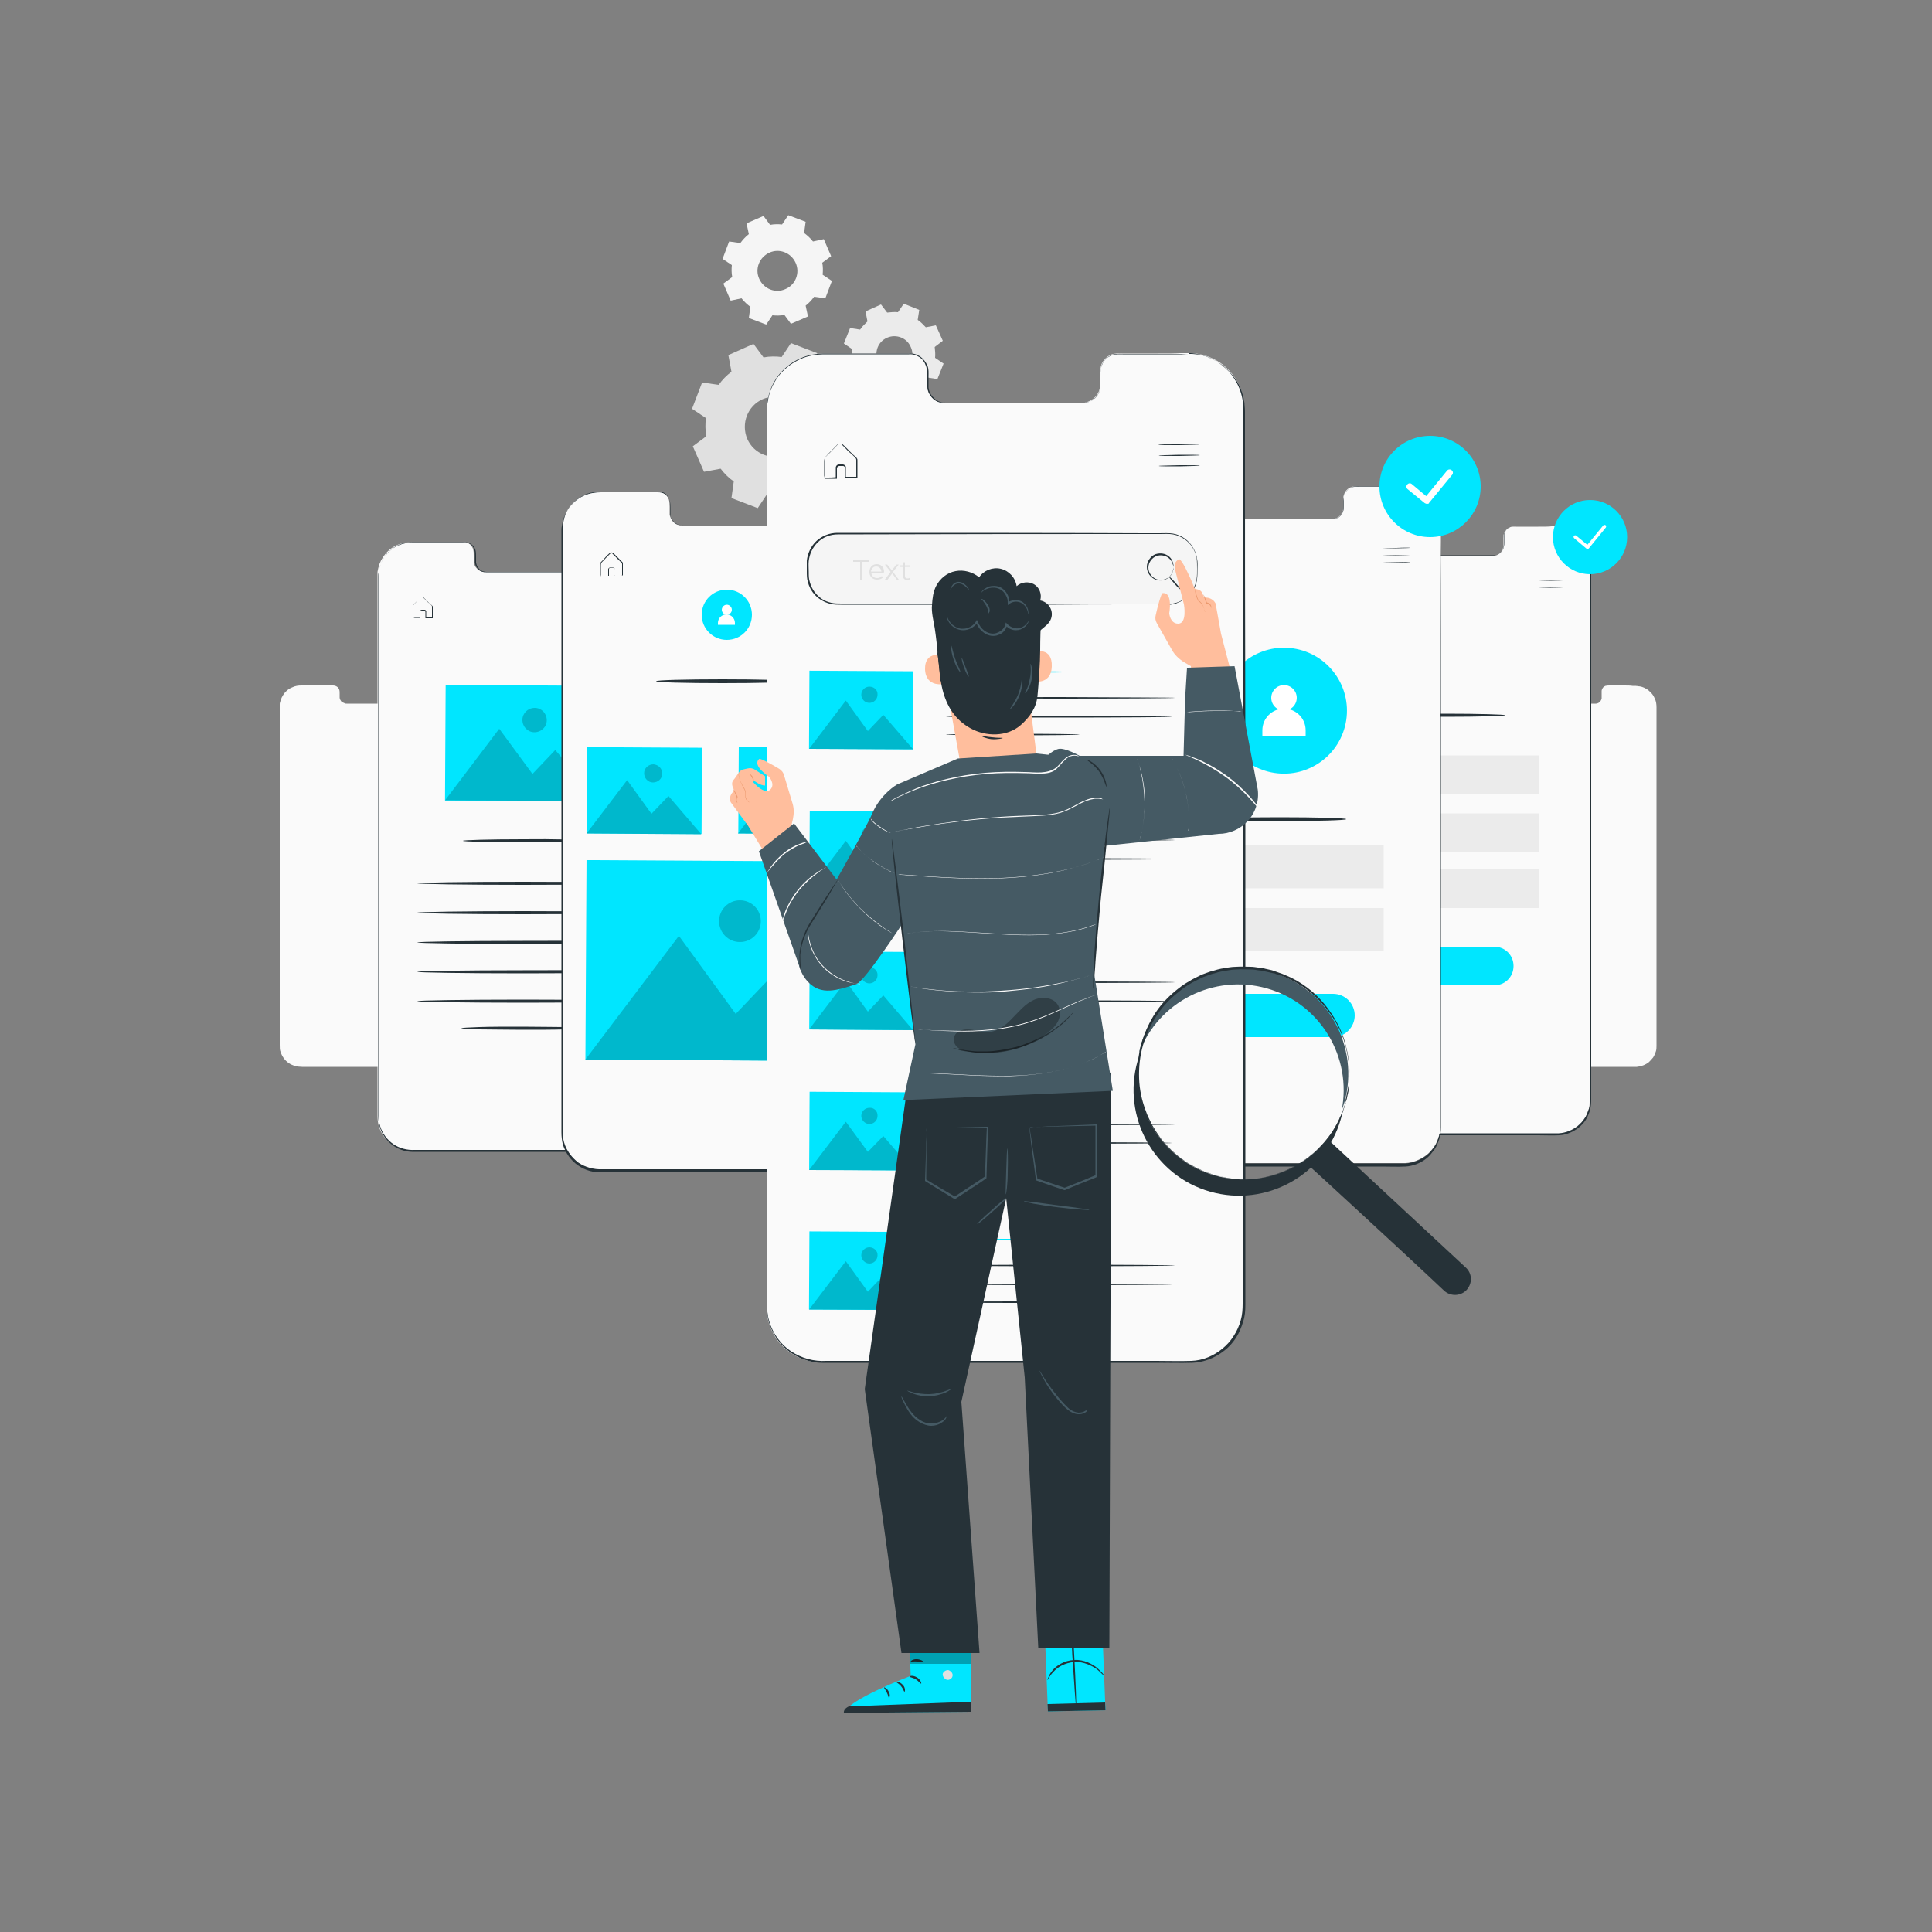 <?xml version="1.0" encoding="utf-8"?>
<!-- Generator: Adobe Illustrator 24.2.1, SVG Export Plug-In . SVG Version: 6.00 Build 0)  -->
<svg version="1.1" id="Camada_1" xmlns="http://www.w3.org/2000/svg" xmlns:xlink="http://www.w3.org/1999/xlink" x="0px" y="0px"
	 viewBox="0 0 500 500" style="enable-background:new 0 0 500 500;" xml:space="preserve">
<rect x="0" y="0" width="500" height="500" fill="#808080" stroke="none"/>
<style type="text/css">
	.st0{display:none;}
	.st1{display:inline;fill:#F5F5F5;}
	.st2{fill:#FAFAFA;}
	.st3{fill-rule:evenodd;clip-rule:evenodd;fill:#E0E0E0;}
	.st4{fill-rule:evenodd;clip-rule:evenodd;fill:#F5F5F5;}
	.st5{fill-rule:evenodd;clip-rule:evenodd;fill:#EBEBEB;}
	.st6{fill:#263238;}
	.st7{fill:#00E6FF;}
	.st8{opacity:0.2;}
	.st9{fill:#FFFFFF;}
	.st10{fill:#EBEBEB;}
	.st11{fill:#E0E0E0;}
	.st12{fill:#F5F5F5;}
	.st13{fill:#455A64;}
	.st14{fill:#FFBE9D;}
	.st15{fill:#EB996E;}
	.st16{opacity:0.3;}
</style>
<g id="Background_Simple" class="st0">
	<path class="st1" d="M409,78l-2.1-3.4c-17.9-29.1-50.1-46.6-84.2-44.5c-4.4,0.3-8.7,0.9-13,1.8c-31,6.5-57.9,29.7-69.1,59.3
		c-6.6,17.4-8.4,37.4-20.9,51.3c-16.2,18-43.7,18.6-67.9,17.8c-24.2-0.8-51.8-0.1-67.9,17.9c-10.1,11.3-13.3,27.4-12.5,42.5
		c2.2,40.1,30.4,75.9,66.4,93.8c36,17.8,78.3,19.4,117.7,11.6c55.2-11,107.6-41.1,139.2-87.7S434.2,128.2,409,78z"/>
	<path class="st1" d="M188.1,88.8c-6-6.8-18.5-10.6-27.6-9.5l0,0c-8.3-0.2-16.6,3.7-21.7,10.2c-5.1,6.5-6.9,15.5-4.7,23.5
		c3.4,12.3,15.4,20.7,27.9,23.1c8,1.5,16.8,0.8,23.4-4c6.4-4.7,9.8-12.7,10.6-20.6C197,102.4,194.1,95.6,188.1,88.8z"/>
</g>
<g id="Background_Complete">
	<g>
		<g>
			<g>
				<path class="st2" d="M110.6,177.4c-1,0-2.2,0-3.6,0c-0.4,0-0.7,0-1.1,0.1c-0.3,0.1-0.7,0.4-0.8,0.7c-0.1,0.2-0.2,0.4-0.2,0.6
					c0,0.2,0,0.4,0,0.6s0,0.4,0,0.7c0,0.2,0,0.4,0,0.7c-0.1,0.4-0.4,0.9-0.8,1.1c-0.2,0.1-0.4,0.2-0.7,0.2c-0.3,0-0.5,0-0.8,0
					c-1,0-2.1,0-3.2,0c-2.2,0-4.6,0-7.2,0c-0.7,0-1.3,0-2,0c-0.2,0-0.3,0-0.5,0c-0.2,0-0.4,0-0.5-0.1c-0.3-0.1-0.7-0.3-0.9-0.5
					c-0.2-0.3-0.4-0.6-0.4-1c0-0.2,0-0.4,0-0.5c0-0.2,0-0.4,0-0.5c0-0.4,0-0.7-0.1-1c-0.1-0.3-0.3-0.6-0.6-0.8
					c-0.3-0.2-0.7-0.3-1-0.3c-0.4,0-0.7,0-1.1,0c-0.8,0-1.5,0-2.3,0c-1.6,0-3.2,0-4.8,0c-0.8,0-1.6,0.1-2.4,0.5
					c-0.8,0.3-1.4,0.8-2,1.5c-0.5,0.7-0.9,1.4-1.1,2.3c-0.1,0.2-0.1,0.4-0.1,0.6c0,0.2,0,0.4,0,0.5v35.6c0,0.5,0,0.9,0,1.4
					c0,1.4,0,2.9,0,4.4v46.3c0,0.6,0,1.2,0.2,1.7c0.4,1.2,1.1,2.2,2.1,2.9c1,0.7,2.3,1,3.5,1c1.2,0,2.5,0,3.7,0c2.5,0,4.9,0,7.3,0
					c4.9,0,9.7,0,14.4,0c2.4,0,4.7,0,7,0c1.2,0,2.3,0,3.4,0c1.1-0.1,2.2-0.5,3.1-1.2c0.4-0.4,0.8-0.8,1.1-1.2s0.5-1,0.7-1.5
					c0.2-0.5,0.2-1.1,0.2-1.6c0-0.6,0-1.1,0-1.7c0-2.2,0-4.4,0-6.5c0-17.2,0-32.8,0-45.8c0-13,0-23.6,0-30.9c0-0.9,0-1.8,0-2.6
					c0-0.8-0.1-1.6-0.4-2.2c-0.3-0.7-0.6-1.2-1-1.6c-0.4-0.4-0.8-0.8-1.2-1c-0.8-0.5-1.6-0.7-2.1-0.7c-0.2-0.1-0.4,0-0.6-0.1
					c-0.1,0-0.2,0-0.2,0s-0.3,0-0.7,0C112.3,177.4,111.6,177.4,110.6,177.4z"/>
			</g>
		</g>
	</g>
	<g>
		<g>
			<g>
				<path class="st2" d="M420.2,177.4c-1,0-2.2,0-3.6,0c-0.4,0-0.7,0-1.1,0.1c-0.3,0.1-0.7,0.4-0.8,0.7c-0.1,0.2-0.2,0.4-0.2,0.6
					c0,0.2,0,0.4,0,0.6s0,0.4,0,0.7c0,0.2,0,0.4,0,0.7c-0.1,0.4-0.4,0.9-0.8,1.1c-0.2,0.1-0.4,0.2-0.7,0.2c-0.3,0-0.5,0-0.8,0
					c-1,0-2.1,0-3.2,0c-2.2,0-4.6,0-7.2,0c-0.7,0-1.3,0-2,0c-0.2,0-0.3,0-0.5,0c-0.2,0-0.4,0-0.5-0.1c-0.3-0.1-0.7-0.3-0.9-0.5
					c-0.2-0.3-0.4-0.6-0.4-1c0-0.2,0-0.4,0-0.5c0-0.2,0-0.4,0-0.5c0-0.4,0-0.7-0.1-1c-0.1-0.3-0.3-0.6-0.6-0.8
					c-0.3-0.2-0.7-0.3-1-0.3c-0.4,0-0.7,0-1.1,0c-0.8,0-1.5,0-2.3,0c-1.6,0-3.2,0-4.8,0c-0.8,0-1.6,0.1-2.4,0.5
					c-0.8,0.3-1.4,0.8-2,1.5c-0.5,0.7-0.9,1.4-1.1,2.3c-0.1,0.2-0.1,0.4-0.1,0.6c0,0.2,0,0.4,0,0.5v35.6c0,0.5,0,0.9,0,1.4
					c0,1.4,0,2.9,0,4.4v46.3c0,0.6,0,1.2,0.2,1.7c0.4,1.2,1.1,2.2,2.1,2.9c1,0.7,2.3,1,3.5,1c1.2,0,2.5,0,3.7,0c2.5,0,4.9,0,7.3,0
					c4.9,0,9.7,0,14.4,0c2.4,0,4.7,0,7,0c1.2,0,2.3,0,3.4,0c1.1-0.1,2.2-0.5,3.1-1.2c0.4-0.4,0.8-0.8,1.1-1.2s0.5-1,0.7-1.5
					c0.2-0.5,0.2-1.1,0.2-1.6c0-0.6,0-1.1,0-1.7c0-2.2,0-4.4,0-6.5c0-17.2,0-32.8,0-45.8c0-13,0-23.6,0-30.9c0-0.9,0-1.8,0-2.6
					c0-0.8-0.1-1.6-0.4-2.2c-0.3-0.7-0.6-1.2-1-1.6c-0.4-0.4-0.8-0.8-1.2-1c-0.8-0.5-1.6-0.7-2.1-0.7c-0.2-0.1-0.4,0-0.6-0.1
					c-0.1,0-0.2,0-0.2,0s-0.3,0-0.7,0C421.9,177.4,421.1,177.4,420.2,177.4z"/>
			</g>
		</g>
	</g>
	<g>
		<g>
			<g>
				<g>
					<g>
						<path class="st3" d="M218.1,107.4c0.3,1.6,0.3,3.2,0.1,4.7l3.6,2.4l-2.6,6.8l-4.3-0.6c-0.9,1.3-2,2.4-3.3,3.4l0.8,4.3
							l-6.6,2.9l-2.6-3.5c-1.6,0.3-3.2,0.3-4.7,0.1l-2.4,3.6l-6.8-2.6l0.6-4.3c-1.3-0.9-2.4-2-3.4-3.3l-4.3,0.8l-2.9-6.6l3.5-2.6
							c-0.3-1.6-0.3-3.2-0.1-4.7l-3.6-2.4l2.6-6.8l4.3,0.6c0.9-1.3,2-2.4,3.3-3.4l-0.8-4.3L195,89l2.6,3.5c1.6-0.3,3.2-0.3,4.7-0.1
							l2.4-3.6l6.8,2.6l-0.6,4.3c1.3,0.9,2.4,2,3.4,3.3l4.3-0.8l2.9,6.6L218.1,107.4L218.1,107.4z M207.7,107.3
							c-1.7-3.9-6.3-5.7-10.3-4c-3.9,1.7-5.7,6.3-4,10.3c1.7,3.9,6.3,5.7,10.3,4C207.6,115.9,209.4,111.3,207.7,107.3z"/>
					</g>
				</g>
			</g>
		</g>
	</g>
	<g>
		<g>
			<g>
				<g>
					<g>
						<path class="st4" d="M212.8,68c0.2,1,0.2,2.1,0.1,3.1l2.4,1.6l-1.7,4.5l-2.9-0.4c-0.6,0.8-1.3,1.6-2.2,2.3l0.6,2.8l-4.4,1.9
							l-1.7-2.3c-1,0.2-2.1,0.2-3.1,0.1l-1.6,2.4l-4.5-1.7l0.4-2.9c-0.8-0.6-1.6-1.3-2.3-2.2l-2.8,0.6l-1.9-4.4l2.3-1.7
							c-0.2-1-0.2-2.1-0.1-3.1L187,67l1.7-4.5l2.9,0.4c0.6-0.8,1.3-1.6,2.2-2.3l-0.6-2.8l4.4-1.9l1.7,2.3c1-0.2,2.1-0.2,3.1-0.1
							l1.6-2.4l4.5,1.7l-0.4,2.9c0.8,0.6,1.6,1.3,2.3,2.2l2.8-0.6l1.9,4.4L212.8,68L212.8,68z M205.9,68c-1.2-2.6-4.2-3.8-6.8-2.6
							c-2.6,1.2-3.8,4.2-2.6,6.8c1.2,2.6,4.2,3.8,6.8,2.6C205.9,73.7,207.1,70.6,205.9,68z"/>
					</g>
				</g>
			</g>
		</g>
	</g>
	<g>
		<g>
			<g>
				<g>
					<g>
						<path class="st5" d="M241.9,89.8c0.1,0.9,0.2,1.9,0.1,2.8l2.2,1.5l-1.6,4l-2.6-0.4c-0.5,0.8-1.2,1.4-1.9,2.1l0.5,2.6l-4,1.8
							l-1.6-2.1c-0.9,0.1-1.9,0.2-2.8,0.1l-1.5,2.2l-4-1.6l0.4-2.6c-0.8-0.5-1.4-1.2-2.1-1.9l-2.6,0.5l-1.8-4l2.1-1.6
							c-0.1-0.9-0.2-1.9-0.1-2.8l-2.2-1.5l1.6-4l2.6,0.4c0.5-0.8,1.2-1.4,1.9-2.1l-0.5-2.6l4-1.8l1.6,2.1c0.9-0.1,1.9-0.2,2.8-0.1
							l1.5-2.2l4,1.6l-0.4,2.6c0.8,0.5,1.4,1.2,2.1,1.9l2.6-0.5l1.8,4L241.9,89.8L241.9,89.8z M235.7,89.8c-1-2.4-3.8-3.4-6.1-2.4
							c-2.4,1-3.4,3.8-2.4,6.1c1,2.4,3.8,3.4,6.1,2.4C235.7,94.9,236.8,92.1,235.7,89.8z"/>
					</g>
				</g>
			</g>
		</g>
	</g>
</g>
<g id="Screens">
	<g>
		<g>
			<g>
				<g>
					<path class="st2" d="M159,140.4c-1.5,0-3.4,0-5.7,0c-0.6,0-1.2-0.1-1.7,0.2c-0.6,0.2-1,0.6-1.4,1.2c-0.2,0.3-0.3,0.6-0.3,0.9
						c-0.1,0.3,0,0.7,0,1c0,0.3,0,0.7,0,1s0,0.7-0.1,1.1c-0.1,0.7-0.6,1.4-1.3,1.8c-0.3,0.2-0.7,0.3-1.1,0.4c-0.4,0-0.8,0-1.2,0
						c-1.6,0-3.3,0-5.1,0c-3.6,0-7.4,0-11.6,0c-1,0-2.1,0-3.2,0c-0.3,0-0.5,0-0.8,0c-0.3,0-0.6,0-0.8-0.1c-0.5-0.1-1-0.4-1.4-0.9
						c-0.4-0.4-0.6-1-0.7-1.5c0-0.3,0-0.6,0-0.9c0-0.3,0-0.6,0-0.9c0-0.6,0-1.1-0.2-1.7c-0.2-0.5-0.5-1-1-1.3
						c-0.5-0.3-1-0.5-1.6-0.4c-0.6,0-1.2,0-1.8,0c-1.2,0-2.4,0-3.7,0c-2.5,0-5,0-7.6,0c-1.3,0-2.6,0.2-3.8,0.7
						c-1.2,0.5-2.3,1.3-3.2,2.4s-1.5,2.3-1.8,3.6c-0.1,0.3-0.1,0.7-0.2,1c0,0.3,0,0.6,0,0.9v56.8c0,0.8,0,1.5,0,2.3c0,2.3,0,4.6,0,7
						v73.8c0,0.9,0.1,1.9,0.4,2.8c0.6,1.9,1.8,3.5,3.4,4.6c1.6,1.1,3.6,1.6,5.6,1.5c2,0,4,0,5.9,0c3.9,0,7.8,0,11.7,0
						c7.8,0,15.4,0,22.9,0c3.8,0,7.5,0,11.2,0c1.8,0,3.7,0,5.5,0c1.8-0.1,3.5-0.8,4.9-1.9c0.7-0.6,1.3-1.2,1.8-2
						c0.5-0.7,0.8-1.6,1.1-2.4c0.3-0.8,0.3-1.7,0.3-2.6c0-0.9,0-1.8,0-2.6c0-3.5,0-7,0-10.4c0-27.5,0-52.3,0-73.1
						c0-20.8,0-37.6,0.1-49.3c0-1.5,0-2.8,0-4.1c0-1.3-0.2-2.5-0.6-3.5c-0.4-1-1-1.9-1.6-2.6c-0.6-0.7-1.3-1.2-2-1.6
						c-1.3-0.8-2.5-1-3.3-1.2c-0.4-0.1-0.7-0.1-0.9-0.1c-0.2,0-0.3,0-0.3,0s-0.4,0-1.2,0C161.7,140.4,160.5,140.4,159,140.4z"/>
				</g>
			</g>
		</g>
		<g>
			<g>
				<g>
					<g>
						<g>
							<g>
								<g>
									<g>
										<g>
											<g>
												<g>
													<g>
														<g>
															<path class="st6" d="M163.8,140.5c0,0,0.1,0,0.3,0c0.2,0,0.5,0,0.9,0.1c0.8,0.1,2,0.3,3.3,1.1c0.7,0.4,1.3,0.9,2,1.6
																c0.6,0.7,1.2,1.6,1.7,2.6c0.4,1,0.7,2.3,0.7,3.5c0,1.3,0,2.7,0,4.1c0,11.6,0,28.5,0,49.3c0,20.8,0,45.6,0,73.1
																c0,3.4,0,6.9,0,10.4c0,0.9,0,1.8,0,2.6c0,0.9-0.1,1.8-0.3,2.7c-0.3,0.9-0.6,1.7-1.1,2.5c-0.5,0.8-1.1,1.4-1.8,2
																c-1.4,1.1-3.2,1.9-5,2c-1.8,0.1-3.7,0-5.5,0c-3.7,0-7.4,0-11.1,0c-7.5,0-15.1,0-22.8,0c-3.9,0-7.8,0-11.7,0
																c-2,0-3.9,0-5.9,0c-2,0.1-4-0.4-5.7-1.6c-1.7-1.1-2.9-2.9-3.5-4.8c-0.3-1-0.4-2-0.4-3s0-2,0-2.9c0-3.9,0-7.8,0-11.7
																c0-7.7,0-15.3,0-22.8c0-15,0-29.4,0-43.2c0-13.7,0-26.8,0-39.1c0-6.1,0-12,0-17.7c0-0.7,0-1.4,0-2.1
																c0-0.4,0-0.7,0.1-1.1c0.1-0.3,0.1-0.7,0.2-1c0.3-1.4,1-2.6,1.8-3.7c0.9-1,2-1.9,3.2-2.4c1.2-0.6,2.6-0.7,3.9-0.7
																c2.6,0,5.1,0,7.6,0c1.2,0,2.5,0,3.7,0c0.6,0,1.2,0,1.8,0c0.6,0,1.2,0.1,1.7,0.5c0.5,0.3,0.9,0.8,1.1,1.4
																c0.2,0.6,0.2,1.2,0.2,1.7c0,0.3,0,0.6,0,0.9s0,0.6,0,0.8c0.1,0.5,0.3,1.1,0.7,1.5c0.3,0.4,0.8,0.7,1.3,0.8
																c0.3,0.1,0.5,0.1,0.8,0.1c0.3,0,0.5,0,0.8,0c1.1,0,2.1,0,3.2,0c4.1,0,8,0,11.5,0c1.8,0,3.5,0,5.1,0
																c0.4,0,0.8,0,1.2,0c0.4,0,0.7-0.2,1.1-0.4c0.6-0.4,1.1-1.1,1.2-1.8c0.1-0.4,0.1-0.7,0.1-1.1c0-0.4,0-0.7,0-1
																c0-0.3,0-0.7,0-1s0.2-0.7,0.3-0.9c0.3-0.6,0.8-1,1.4-1.2c0.6-0.2,1.2-0.2,1.7-0.2c2.2,0,4.1,0,5.7,0
																c1.5,0,2.7,0,3.5,0C163.4,140.5,163.8,140.5,163.8,140.5s-0.4,0-1.2,0s-2,0-3.5,0s-3.4,0-5.7,0
																c-0.6,0-1.2-0.1-1.7,0.2c-0.6,0.2-1,0.6-1.3,1.2c-0.1,0.3-0.3,0.6-0.3,0.9c-0.1,0.3,0,0.7,0,1c0,0.3,0,0.7,0,1
																c0,0.4,0,0.7-0.1,1.1c-0.1,0.7-0.6,1.4-1.3,1.8c-0.3,0.2-0.7,0.3-1.1,0.4c-0.4,0-0.8,0-1.2,0c-1.6,0-3.3,0-5.1,0
																c-3.5,0-7.4,0-11.5,0c-1,0-2.1,0-3.2,0c-0.3,0-0.5,0-0.8,0c-0.3,0-0.6,0-0.8-0.1c-0.5-0.1-1-0.4-1.4-0.9
																c-0.4-0.4-0.6-1-0.7-1.5c0-0.3,0-0.6,0-0.9s0-0.6,0-0.9c0-0.6,0-1.1-0.2-1.7c-0.2-0.5-0.5-1-1-1.3
																c-0.5-0.3-1-0.5-1.6-0.4c-0.6,0-1.2,0-1.8,0c-1.2,0-2.4,0-3.7,0c-2.5,0-5,0-7.6,0c-1.3,0-2.6,0.2-3.8,0.7
																c-1.2,0.5-2.3,1.3-3.2,2.4c-0.9,1-1.5,2.3-1.8,3.6c-0.1,0.3-0.1,0.7-0.2,1c0,0.3,0,0.7,0,1c0,0.7,0,1.4,0,2.1
																c0,5.7,0,11.6,0,17.7c0,12.2,0,25.3,0,39.1c0,13.7,0,28.2,0,43.2c0,7.5,0,15.1,0,22.8c0,3.9,0,7.8,0,11.7
																c0,1,0,2,0,2.9c0,1,0.1,2,0.4,2.9c0.6,1.9,1.8,3.5,3.4,4.6c1.6,1.1,3.6,1.6,5.5,1.5c2,0,3.9,0,5.9,0
																c3.9,0,7.8,0,11.7,0c7.7,0,15.3,0,22.8,0c3.7,0,7.4,0,11.1,0c1.8,0,3.7,0,5.5,0c1.8-0.1,3.5-0.8,4.9-1.9
																c0.7-0.6,1.3-1.2,1.8-2s0.8-1.6,1.1-2.4c0.3-0.8,0.3-1.7,0.3-2.6c0-0.9,0-1.8,0-2.6c0-3.5,0-7,0-10.4
																c0-27.5,0-52.3,0-73.1c0-20.8,0-37.6,0.1-49.3c0-1.5,0-2.8,0-4.1c0-1.3-0.2-2.5-0.6-3.5c-0.4-1-1-1.9-1.6-2.6
																c-0.6-0.7-1.3-1.2-2-1.6c-1.3-0.8-2.5-1-3.3-1.2c-0.4-0.1-0.7-0.1-0.9-0.1C163.9,140.5,163.8,140.5,163.8,140.5z"/>
														</g>
													</g>
												</g>
											</g>
										</g>
									</g>
								</g>
							</g>
						</g>
					</g>
					<g>
						<g>
							<g>
								<g>
									<g>
										<g>
											<g>
												<path class="st6" d="M165.4,154.6c0,0-1.4,0.1-3.2,0.1s-3.2,0-3.2,0c0,0,1.4-0.1,3.2-0.1
													C164,154.6,165.4,154.6,165.4,154.6z"/>
											</g>
										</g>
									</g>
								</g>
							</g>
						</g>
						<g>
							<g>
								<g>
									<g>
										<g>
											<g>
												<path class="st6" d="M165.5,156.3c0,0-1.4,0.1-3.2,0.1c-1.8,0-3.2,0-3.2,0c0,0,1.4-0.1,3.2-0.1
													C164,156.2,165.5,156.2,165.5,156.3z"/>
											</g>
										</g>
									</g>
								</g>
							</g>
						</g>
						<g>
							<g>
								<g>
									<g>
										<g>
											<g>
												<path class="st6" d="M165.5,157.9c0,0-1.4,0.1-3.2,0.1c-1.8,0-3.2,0-3.2,0c0,0,1.4-0.1,3.2-0.1
													C164,157.9,165.5,157.9,165.5,157.9z"/>
											</g>
										</g>
									</g>
								</g>
							</g>
						</g>
					</g>
					<g>
						<g>
							<g>
								<g>
									<g>
										<g>
											<path class="st6" d="M106.8,159.8c0,0,0,0,0.1,0c0.1,0,0.2,0,0.4,0c0.4,0,0.8,0,1.4,0l0,0c0-0.3,0-0.6,0-1
												c0-0.2,0-0.4,0-0.6c0-0.2,0.2-0.4,0.5-0.4c0.2,0,0.4,0,0.7,0c0.2,0,0.5,0.3,0.4,0.5c0,0.5,0,1,0,1.5l-0.1-0.1
												c0.6,0,1.1,0,1.7,0l-0.1,0.1c0-0.7,0-1.4,0-2.2c0-0.2,0-0.4,0-0.6c0-0.2-0.1-0.3-0.2-0.4c-0.3-0.3-0.5-0.5-0.8-0.7
												c-0.2-0.2-0.5-0.5-0.7-0.7c-0.1-0.1-0.2-0.2-0.4-0.4c-0.1-0.1-0.2-0.2-0.4-0.3c-0.1,0-0.3,0-0.4,0.1
												c-0.1,0.1-0.2,0.2-0.3,0.3c-0.2,0.2-0.4,0.4-0.6,0.6c-0.4,0.4-0.8,0.8-1.1,1.1c-0.1,0.2-0.1,0.4-0.1,0.7
												c0,0.2,0,0.4,0,0.6c0,0.4,0,0.7,0,1c0,0.3,0,0.5,0,0.6C106.8,159.7,106.8,159.8,106.8,159.8c0,0,0-0.1,0-0.2
												c0-0.2,0-0.4,0-0.6c0-0.3,0-0.6,0-1c0-0.2,0-0.4,0-0.6c0-0.1,0-0.2,0-0.3c0-0.1,0-0.2,0.1-0.4c0.3-0.4,0.7-0.7,1.1-1.2
												c0.2-0.2,0.4-0.4,0.6-0.6c0.1-0.1,0.2-0.2,0.3-0.3c0.1-0.1,0.3-0.1,0.5-0.1c0.2,0,0.3,0.2,0.4,0.3
												c0.1,0.1,0.2,0.2,0.4,0.4c0.2,0.2,0.5,0.5,0.7,0.7c0.2,0.2,0.5,0.5,0.8,0.7c0.1,0.1,0.1,0.1,0.2,0.2
												c0.1,0.1,0.1,0.2,0.1,0.3c0,0.2,0,0.4,0,0.6c0,0.7,0,1.5,0,2.2v0.1h-0.1c-0.6,0-1.2,0-1.7,0h-0.1v-0.1c0-0.5,0-1,0-1.5
												c0-0.2-0.2-0.4-0.4-0.4c-0.2,0-0.4,0-0.6,0c-0.2,0-0.3,0.2-0.4,0.3c0,0.2,0,0.4,0,0.6c0,0.4,0,0.7,0,1v0h0
												c-0.6,0-1,0-1.4,0C107.1,159.8,107,159.8,106.8,159.8C106.9,159.8,106.8,159.8,106.8,159.8z"/>
										</g>
									</g>
								</g>
							</g>
						</g>
					</g>
				</g>
				<g>
					<g>
						<g>
							<path class="st6" d="M150.6,217.6c0,0.2-6.9,0.4-15.4,0.4c-8.5,0-15.4-0.2-15.4-0.4s6.9-0.4,15.4-0.4
								C143.7,217.1,150.6,217.3,150.6,217.6z"/>
						</g>
					</g>
				</g>
			</g>
			<g>
				<g>
					<g>
						<g>
							
								<rect x="120.2" y="172.3" transform="matrix(5.569325e-03 -1 1 5.569325e-03 -57.801 326.4)" class="st7" width="29.9" height="39.8"/>
						</g>
					</g>
				</g>
				<g>
					<g>
						<g>
							<polygon class="st7" points="115.2,207.1 129.2,188.6 137.8,200.3 143.7,194.1 155,207.3 							"/>
						</g>
					</g>
				</g>
				<g>
					<g>
						<g>
							<g>
								<g>
									<path class="st7" d="M141.5,186.4c0,1.7-1.4,3.1-3.2,3.1c-1.7,0-3.1-1.4-3.1-3.2c0-1.7,1.4-3.1,3.2-3.1
										C140.1,183.2,141.5,184.6,141.5,186.4z"/>
								</g>
							</g>
						</g>
					</g>
				</g>
				<g class="st8">
					<g>
						<g>
							<polygon points="115.2,207.1 129.2,188.6 137.8,200.3 143.7,194.1 155,207.3 							"/>
						</g>
					</g>
				</g>
				<g class="st8">
					<g>
						<g>
							<g>
								<g>
									<path d="M141.5,186.4c0,1.7-1.4,3.1-3.2,3.1c-1.7,0-3.1-1.4-3.1-3.2c0-1.7,1.4-3.1,3.2-3.1
										C140.1,183.2,141.5,184.6,141.5,186.4z"/>
								</g>
							</g>
						</g>
					</g>
				</g>
			</g>
			<g>
				<g>
					<g>
						<path class="st6" d="M162.6,228.6c0,0.2-12.2,0.4-27.3,0.4s-27.3-0.2-27.3-0.4s12.2-0.4,27.3-0.4
							C150.3,228.2,162.6,228.4,162.6,228.6z"/>
					</g>
				</g>
			</g>
			<g>
				<g>
					<g>
						<path class="st6" d="M162.6,236.2c0,0.2-12.2,0.4-27.3,0.4s-27.3-0.2-27.3-0.4s12.2-0.4,27.3-0.4
							C150.3,235.8,162.6,236,162.6,236.2z"/>
					</g>
				</g>
			</g>
			<g>
				<g>
					<g>
						<path class="st6" d="M162.6,243.9c0,0.2-12.2,0.4-27.3,0.4s-27.3-0.2-27.3-0.4s12.2-0.4,27.3-0.4
							C150.3,243.4,162.6,243.6,162.6,243.9z"/>
					</g>
				</g>
			</g>
			<g>
				<g>
					<g>
						<path class="st6" d="M162.6,251.5c0,0.2-12.2,0.4-27.3,0.4s-27.3-0.2-27.3-0.4c0-0.2,12.2-0.4,27.3-0.4
							C150.3,251,162.6,251.2,162.6,251.5z"/>
					</g>
				</g>
			</g>
			<g>
				<g>
					<g>
						<path class="st6" d="M162.6,259.1c0,0.2-12.2,0.4-27.3,0.4s-27.3-0.2-27.3-0.4c0-0.2,12.2-0.4,27.3-0.4
							C150.3,258.7,162.6,258.9,162.6,259.1z"/>
					</g>
				</g>
			</g>
			<g>
				<g>
					<g>
						<path class="st6" d="M150.8,266.1c0,0.1-1.8,0.2-4.6,0.3c-2.8,0.1-6.8,0.1-11.1,0.1c-4.3,0-8.3-0.1-11.1-0.1
							c-2.8-0.1-4.6-0.2-4.6-0.3s1.8-0.2,4.6-0.3c2.8-0.1,6.8-0.1,11.1-0.1c4.3,0,8.3,0.1,11.1,0.1
							C149.1,265.8,150.8,265.9,150.8,266.1z"/>
					</g>
				</g>
			</g>
		</g>
	</g>
	<g>
		<g>
			<g>
				<g>
					<path class="st2" d="M213.6,127.6c-1.7,0-3.8,0-6.3,0c-0.6,0-1.3-0.1-1.9,0.2c-0.6,0.2-1.2,0.7-1.5,1.3c-0.2,0.3-0.3,0.7-0.4,1
						c-0.1,0.4,0,0.7,0,1.1c0,0.4,0,0.8,0,1.2s0,0.8-0.1,1.2c-0.2,0.8-0.7,1.6-1.4,2c-0.4,0.2-0.8,0.4-1.2,0.4c-0.4,0-0.9,0-1.3,0
						c-1.8,0-3.7,0-5.7,0c-3.9,0-8.2,0-12.8,0c-1.2,0-2.3,0-3.5,0c-0.3,0-0.6,0-0.9,0c-0.3,0-0.6,0-0.9-0.1c-0.6-0.1-1.2-0.5-1.6-1
						c-0.4-0.5-0.7-1.1-0.8-1.7c0-0.3,0-0.6,0-1c0-0.3,0-0.6,0-1c0-0.6,0-1.3-0.2-1.9c-0.2-0.6-0.6-1.1-1.1-1.5
						c-0.5-0.4-1.2-0.5-1.8-0.5c-0.7,0-1.3,0-2,0c-1.3,0-2.7,0-4.1,0c-2.8,0-5.6,0-8.5,0c-1.4,0-2.9,0.2-4.3,0.8
						c-1.3,0.6-2.6,1.5-3.5,2.6c-1,1.2-1.7,2.6-2,4c-0.1,0.4-0.1,0.8-0.2,1.1c0,0.3,0,0.6,0,1v63.3c0,0.8,0,1.7,0,2.5
						c0,2.6,0,5.2,0,7.8v82.3c0,1,0.1,2.1,0.4,3.1c0.6,2.1,2,3.9,3.7,5.2c1.8,1.2,4,1.8,6.2,1.7c2.2,0,4.4,0,6.6,0c4.4,0,8.7,0,13,0
						c8.6,0,17.1,0,25.5,0c4.2,0,8.3,0,12.4,0c2,0,4.1,0,6.1,0c2-0.1,3.9-0.9,5.5-2.1c0.8-0.6,1.4-1.4,2-2.2s0.9-1.7,1.2-2.7
						c0.3-0.9,0.4-1.9,0.4-2.9c0-1,0-2,0-3c0-3.9,0-7.8,0-11.6c0-30.7,0-58.3,0-81.5c0-23.2,0-42,0.1-54.9c0-1.6,0-3.2,0-4.6
						c0-1.4-0.2-2.8-0.7-3.9c-0.5-1.2-1.1-2.1-1.8-2.9c-0.7-0.8-1.5-1.4-2.2-1.8c-1.5-0.9-2.8-1.2-3.6-1.3c-0.4-0.1-0.8-0.1-1-0.1
						c-0.2,0-0.3,0-0.3,0s-0.4,0-1.3,0C216.7,127.6,215.3,127.6,213.6,127.6z"/>
				</g>
			</g>
		</g>
		<g>
			<g>
				<g>
					<g>
						<g>
							<g>
								<g>
									<g>
										<g>
											<g>
												<g>
													<g>
														<g>
															<path class="st6" d="M218.9,127.5c0,0,0.1,0,0.3,0c0.2,0,0.6,0,1,0.1c0.9,0.1,2.2,0.4,3.7,1.3c0.7,0.4,1.5,1,2.2,1.8
																c0.7,0.8,1.4,1.7,1.9,2.9c0.5,1.2,0.7,2.5,0.7,4c0,1.4,0,3,0,4.6c0,13,0,31.7,0,54.9c0,23.2,0,50.8,0,81.5
																c0,3.8,0,7.7,0,11.6c0,1,0,2,0,3c0,1-0.1,2-0.4,3c-0.3,1-0.7,1.9-1.2,2.7c-0.6,0.8-1.2,1.6-2,2.3
																c-1.6,1.3-3.6,2.1-5.6,2.2c-2,0.1-4.1,0-6.1,0c-4.1,0-8.2,0-12.4,0c-8.3,0-16.8,0-25.5,0c-4.3,0-8.7,0-13,0
																c-2.2,0-4.4,0-6.6,0c-2.2,0.1-4.5-0.5-6.3-1.8c-1.9-1.3-3.2-3.2-3.9-5.3c-0.3-1.1-0.4-2.2-0.4-3.3c0-1.1,0-2.2,0-3.3
																c0-4.4,0-8.7,0-13c0-8.6,0-17.1,0-25.5c0-16.7,0-32.8,0-48.1c0-15.3,0-29.9,0-43.6c0-6.8,0-13.4,0-19.7
																c0-0.8,0-1.6,0-2.4c0-0.4,0-0.8,0.1-1.2c0.1-0.4,0.1-0.8,0.2-1.2c0.4-1.5,1.1-2.9,2.1-4.1c1-1.2,2.2-2.1,3.6-2.7
																c1.4-0.6,2.9-0.8,4.3-0.8c2.9,0,5.7,0,8.5,0c1.4,0,2.7,0,4.1,0c0.7,0,1.3,0,2,0c0.7,0,1.4,0.1,1.9,0.5
																c0.6,0.4,1,0.9,1.2,1.6c0.2,0.6,0.2,1.3,0.2,1.9c0,0.3,0,0.6,0,1c0,0.3,0,0.6,0,0.9c0.1,0.6,0.3,1.2,0.7,1.6
																c0.4,0.5,0.9,0.8,1.5,0.9c0.3,0.1,0.6,0.1,0.9,0.1c0.3,0,0.6,0,0.9,0c1.2,0,2.4,0,3.5,0c4.6,0,8.9,0,12.8,0
																c2,0,3.9,0,5.7,0c0.4,0,0.9,0,1.3,0c0.4-0.1,0.8-0.2,1.2-0.4c0.7-0.4,1.2-1.2,1.4-2c0.1-0.4,0.1-0.8,0.1-1.2
																c0-0.4,0-0.8,0-1.2c0-0.4,0-0.8,0.1-1.1c0.1-0.4,0.2-0.7,0.4-1c0.4-0.6,0.9-1.1,1.6-1.4c0.6-0.3,1.3-0.2,1.9-0.2
																c2.5,0,4.6,0,6.3,0c1.7,0,3,0,3.9,0C218.5,127.5,218.9,127.5,218.9,127.5s-0.4,0-1.3,0c-0.9,0-2.2,0-3.9,0
																c-1.7,0-3.8,0-6.3,0c-0.6,0-1.3-0.1-1.9,0.2c-0.6,0.2-1.2,0.7-1.5,1.3c-0.2,0.3-0.3,0.7-0.4,1c-0.1,0.4,0,0.7,0,1.1
																s0,0.8,0,1.2s0,0.8-0.1,1.2c-0.2,0.8-0.7,1.6-1.4,2c-0.4,0.2-0.8,0.4-1.2,0.4c-0.4,0-0.9,0-1.3,0c-1.8,0-3.7,0-5.7,0
																c-3.9,0-8.2,0-12.8,0c-1.2,0-2.3,0-3.5,0c-0.3,0-0.6,0-0.9,0c-0.3,0-0.6,0-0.9-0.1c-0.6-0.1-1.2-0.5-1.6-1
																c-0.4-0.5-0.7-1.1-0.8-1.7c0-0.3,0-0.6,0-1c0-0.3,0-0.6,0-1c0-0.6,0-1.3-0.2-1.9c-0.2-0.6-0.6-1.1-1.1-1.5
																c-0.5-0.4-1.2-0.5-1.8-0.5c-0.7,0-1.3,0-2,0c-1.3,0-2.7,0-4.1,0c-2.8,0-5.6,0-8.5,0c-1.4,0-2.9,0.2-4.3,0.8
																c-1.3,0.6-2.6,1.5-3.5,2.6c-1,1.2-1.7,2.6-2,4c-0.1,0.4-0.1,0.8-0.2,1.1c0,0.4,0,0.8-0.1,1.2c0,0.8,0,1.6,0,2.4
																c0,6.3,0,12.9,0,19.7c0,13.6,0,28.2,0,43.6c0,15.3,0,31.4,0,48.1c0,8.3,0,16.8,0,25.5c0,4.3,0,8.7,0,13
																c0,1.1,0,2.2,0,3.3c0,1.1,0.1,2.2,0.4,3.2c0.6,2.1,2,3.9,3.7,5.2c1.8,1.2,4,1.8,6.2,1.7c2.2,0,4.4,0,6.6,0
																c4.4,0,8.7,0,13,0c8.6,0,17.1,0,25.5,0c4.2,0,8.3,0,12.4,0c2,0,4.1,0,6.1,0c2-0.1,3.9-0.9,5.5-2.1
																c0.8-0.6,1.4-1.4,2-2.2c0.5-0.8,0.9-1.7,1.2-2.7c0.3-0.9,0.4-1.9,0.4-2.9c0-1,0-2,0-3c0-3.9,0-7.8,0-11.6
																c0-30.7,0-58.3,0-81.5c0-23.2,0-42,0.1-54.9c0-1.6,0-3.2,0-4.6c0-1.4-0.2-2.8-0.7-3.9c-0.5-1.2-1.1-2.1-1.8-2.9
																c-0.7-0.8-1.5-1.4-2.2-1.8c-1.5-0.9-2.8-1.2-3.6-1.3c-0.4-0.1-0.8-0.1-1-0.1C219,127.5,218.9,127.5,218.9,127.5z"/>
														</g>
													</g>
												</g>
											</g>
										</g>
									</g>
								</g>
							</g>
						</g>
					</g>
					<g>
						<g>
							<g>
								<g>
									<g>
										<g>
											<g>
												<path class="st6" d="M220.8,143.3c0,0-1.6,0.1-3.6,0.1c-2,0-3.6,0-3.6,0c0,0,1.6-0.1,3.6-0.1
													C219.2,143.2,220.8,143.2,220.8,143.3z"/>
											</g>
										</g>
									</g>
								</g>
							</g>
						</g>
						<g>
							<g>
								<g>
									<g>
										<g>
											<g>
												<path class="st6" d="M220.8,145.1c0,0-1.6,0.1-3.6,0.1c-2,0-3.6,0-3.6,0c0,0,1.6-0.1,3.6-0.1
													C219.2,145,220.8,145.1,220.8,145.1z"/>
											</g>
										</g>
									</g>
								</g>
							</g>
						</g>
						<g>
							<g>
								<g>
									<g>
										<g>
											<g>
												<path class="st6" d="M220.8,146.9c0,0-1.6,0.1-3.6,0.1c-2,0-3.6,0-3.6,0c0,0,1.6-0.1,3.6-0.1
													C219.2,146.9,220.8,146.9,220.8,146.9z"/>
											</g>
										</g>
									</g>
								</g>
							</g>
						</g>
					</g>
					<g>
						<g>
							<g>
								<g>
									<g>
										<g>
											<path class="st6" d="M155.4,149c0,0,0.1,0,0.1,0c0.1,0,0.3,0,0.4,0c0.4,0,0.9,0,1.5,0l0,0c0-0.3,0-0.7,0-1.1
												c0-0.2,0-0.4,0-0.6c0-0.2,0.3-0.4,0.5-0.5c0.2,0,0.5,0,0.7,0c0.3,0,0.5,0.3,0.5,0.6c0,0.5,0,1.1,0,1.6l-0.1-0.1
												c0.6,0,1.3,0,1.9,0L161,149c0-0.8,0-1.6,0-2.4c0-0.2,0-0.4,0-0.6c0-0.2-0.1-0.3-0.3-0.5c-0.3-0.3-0.6-0.6-0.8-0.8
												c-0.3-0.3-0.5-0.5-0.8-0.8c-0.1-0.1-0.3-0.3-0.4-0.4c-0.1-0.1-0.2-0.3-0.4-0.3c-0.1,0-0.3,0-0.4,0.1
												c-0.1,0.1-0.2,0.2-0.4,0.4c-0.2,0.2-0.5,0.5-0.7,0.7c-0.4,0.5-0.9,0.9-1.2,1.3c-0.1,0.2-0.1,0.5-0.1,0.7
												c0,0.2,0,0.5,0,0.7c0,0.4,0,0.8,0,1.1c0,0.3,0,0.5,0,0.7C155.4,149,155.4,149,155.4,149s0-0.1,0-0.2c0-0.2,0-0.4,0-0.7
												c0-0.3,0-0.7,0-1.1c0-0.2,0-0.4,0-0.7c0-0.1,0-0.2,0-0.4c0-0.1,0-0.3,0.1-0.4c0.4-0.4,0.8-0.8,1.2-1.3
												c0.2-0.2,0.4-0.5,0.7-0.7c0.1-0.1,0.2-0.2,0.4-0.4c0.2-0.1,0.4-0.2,0.6-0.1c0.2,0,0.3,0.2,0.5,0.3
												c0.1,0.1,0.3,0.3,0.4,0.4c0.3,0.3,0.5,0.5,0.8,0.8c0.3,0.3,0.6,0.6,0.8,0.8c0.1,0.1,0.1,0.1,0.2,0.2
												c0.1,0.1,0.1,0.2,0.1,0.3c0,0.2,0,0.4,0,0.6c0,0.8,0,1.6,0,2.4v0.1h-0.1c-0.7,0-1.3,0-1.9,0h-0.1V149c0-0.6,0-1.1,0-1.6
												c0-0.2-0.2-0.4-0.4-0.5c-0.2,0-0.5,0-0.7,0c-0.2,0-0.4,0.2-0.4,0.4c0,0.2,0,0.4,0,0.6c0,0.4,0,0.8,0,1.1v0h0
												c-0.6,0-1.2,0-1.6,0c-0.2,0-0.3,0-0.4,0C155.5,149.1,155.4,149,155.4,149z"/>
										</g>
									</g>
								</g>
							</g>
						</g>
					</g>
				</g>
				<g>
					<g>
						<g>
							<g>
								<path class="st7" d="M194.6,159.1c0,3.6-2.9,6.5-6.5,6.5c-3.6,0-6.5-2.9-6.5-6.5c0-3.6,2.9-6.5,6.5-6.5
									S194.6,155.5,194.6,159.1z"/>
							</g>
						</g>
						<g>
							<g>
								<g>
									<path class="st9" d="M190.3,161.7h-4.5v-0.5c0-1.2,1-2.2,2.2-2.2l0,0c1.2,0,2.2,1,2.2,2.2V161.7z"/>
								</g>
							</g>
							<g>
								<g>
									<path class="st9" d="M189.4,157.8c0,0.7-0.6,1.3-1.3,1.3s-1.3-0.6-1.3-1.3c0-0.7,0.6-1.3,1.3-1.3
										C188.8,156.5,189.4,157.1,189.4,157.8z"/>
								</g>
							</g>
						</g>
					</g>
				</g>
				<g>
					<g>
						<g>
							<path class="st6" d="M204.2,176.3c0,0.3-7.7,0.5-17.2,0.5c-9.5,0-17.2-0.2-17.2-0.5c0-0.3,7.7-0.5,17.2-0.5
								C196.5,175.8,204.2,176,204.2,176.3z"/>
						</g>
					</g>
				</g>
			</g>
			<g>
				<g>
					<g>
						<g>
							
								<rect x="155.6" y="189.8" transform="matrix(5.574001e-03 -1 1 5.574001e-03 -38.805 370.196)" class="st7" width="22.3" height="29.7"/>
						</g>
					</g>
				</g>
				<g>
					<g>
						<g>
							<polygon class="st7" points="151.8,215.7 162.3,201.9 168.6,210.6 173,206 181.5,215.9 							"/>
						</g>
					</g>
				</g>
				<g>
					<g>
						<g>
							<g>
								<g>
									<path class="st7" d="M171.4,200.2c0,1.3-1.1,2.3-2.4,2.3c-1.3,0-2.3-1.1-2.3-2.4c0-1.3,1.1-2.3,2.4-2.3
										C170.4,197.9,171.4,198.9,171.4,200.2z"/>
								</g>
							</g>
						</g>
					</g>
				</g>
				<g class="st8">
					<g>
						<g>
							<polygon points="151.8,215.7 162.3,201.9 168.6,210.6 173,206 181.5,215.9 							"/>
						</g>
					</g>
				</g>
				<g class="st8">
					<g>
						<g>
							<g>
								<g>
									<path d="M171.4,200.2c0,1.3-1.1,2.3-2.4,2.3c-1.3,0-2.3-1.1-2.3-2.4c0-1.3,1.1-2.3,2.4-2.3
										C170.4,197.9,171.4,198.9,171.4,200.2z"/>
								</g>
							</g>
						</g>
					</g>
				</g>
			</g>
			<g>
				<g>
					<g>
						<g>
							
								<rect x="160.2" y="214.2" transform="matrix(5.572190e-03 -1 1 5.572190e-03 -63.588 433.2)" class="st7" width="51.6" height="68.7"/>
						</g>
					</g>
				</g>
				<g>
					<g>
						<g>
							<polygon class="st7" points="151.5,274.2 175.7,242.2 190.4,262.4 200.6,251.7 220.2,274.6 							"/>
						</g>
					</g>
				</g>
				<g>
					<g>
						<g>
							<g>
								<g>
									<path class="st7" d="M196.9,238.4c0,3-2.4,5.4-5.4,5.4c-3,0-5.4-2.4-5.4-5.4c0-3,2.4-5.4,5.4-5.4
										C194.5,233,196.9,235.4,196.9,238.4z"/>
								</g>
							</g>
						</g>
					</g>
				</g>
				<g class="st8">
					<g>
						<g>
							<polygon points="151.5,274.2 175.7,242.2 190.4,262.4 200.6,251.7 220.2,274.6 							"/>
						</g>
					</g>
				</g>
				<g class="st8">
					<g>
						<g>
							<g>
								<g>
									<path d="M196.9,238.4c0,3-2.4,5.4-5.4,5.4c-3,0-5.4-2.4-5.4-5.4c0-3,2.4-5.4,5.4-5.4C194.5,233,196.9,235.4,196.9,238.4z"
										/>
								</g>
							</g>
						</g>
					</g>
				</g>
			</g>
			<g>
				<g>
					<g>
						<g>
							
								<rect x="194.8" y="189.8" transform="matrix(5.573969e-03 -1 1 5.573969e-03 0.188 409.406)" class="st7" width="22.3" height="29.7"/>
						</g>
					</g>
				</g>
				<g>
					<g>
						<g>
							<polygon class="st7" points="191,215.7 201.5,201.9 207.8,210.6 212.2,206 220.7,215.9 							"/>
						</g>
					</g>
				</g>
				<g>
					<g>
						<g>
							<g>
								<g>
									<circle class="st7" cx="208.3" cy="200.2" r="2.3"/>
								</g>
							</g>
						</g>
					</g>
				</g>
				<g class="st8">
					<g>
						<g>
							<polygon points="191,215.7 201.5,201.9 207.8,210.6 212.2,206 220.7,215.9 							"/>
						</g>
					</g>
				</g>
				<g class="st8">
					<g>
						<g>
							<g>
								<g>
									<circle cx="208.3" cy="200.2" r="2.3"/>
								</g>
							</g>
						</g>
					</g>
				</g>
			</g>
		</g>
	</g>
	<g>
		<g>
			<g>
				<g>
					<path class="st2" d="M398.1,136.3c-1.5,0-3.4,0-5.7,0c-0.6,0-1.2-0.1-1.7,0.2c-0.6,0.2-1,0.6-1.3,1.2c-0.1,0.3-0.3,0.6-0.3,0.9
						c-0.1,0.3,0,0.7,0,1c0,0.3,0,0.7,0,1s0,0.7-0.1,1.1c-0.1,0.7-0.6,1.4-1.3,1.8c-0.3,0.2-0.7,0.3-1.1,0.4c-0.4,0-0.8,0-1.2,0
						c-1.6,0-3.3,0-5.1,0c-3.5,0-7.4,0-11.5,0c-1,0-2.1,0-3.2,0c-0.3,0-0.5,0-0.8,0c-0.3,0-0.6,0-0.8-0.1c-0.5-0.1-1-0.4-1.4-0.9
						c-0.4-0.4-0.6-1-0.7-1.5c0-0.3,0-0.6,0-0.9c0-0.3,0-0.6,0-0.9c0-0.6,0-1.1-0.2-1.7c-0.2-0.5-0.5-1-1-1.3
						c-0.5-0.3-1-0.5-1.6-0.4c-0.6,0-1.2,0-1.8,0c-1.2,0-2.4,0-3.7,0c-2.5,0-5,0-7.6,0c-1.3,0-2.6,0.2-3.8,0.7
						c-1.2,0.5-2.3,1.3-3.2,2.4c-0.9,1-1.5,2.3-1.8,3.6c-0.1,0.3-0.1,0.7-0.2,1c0,0.3,0,0.6,0,0.9v56.8c0,0.8,0,1.5,0,2.3
						c0,2.3,0,4.6,0,7v73.8c0,0.9,0.1,1.9,0.4,2.8c0.6,1.9,1.8,3.5,3.4,4.6c1.6,1.1,3.6,1.6,5.5,1.5c2,0,3.9,0,5.9,0
						c3.9,0,7.8,0,11.7,0c7.7,0,15.3,0,22.8,0c3.7,0,7.4,0,11.1,0c1.8,0,3.7,0,5.5,0c1.8-0.1,3.5-0.8,4.9-1.9c0.7-0.6,1.3-1.2,1.8-2
						c0.5-0.7,0.8-1.6,1.1-2.4c0.3-0.8,0.3-1.7,0.3-2.6c0-0.9,0-1.8,0-2.6c0-3.5,0-7,0-10.4c0-27.5,0-52.3,0-73.1
						c0-20.8,0-37.6,0.1-49.3c0-1.5,0-2.8,0-4.1c0-1.3-0.2-2.5-0.6-3.5s-1-1.9-1.6-2.6c-0.6-0.7-1.3-1.2-2-1.6
						c-1.3-0.8-2.5-1-3.3-1.2c-0.4-0.1-0.7-0.1-0.9-0.1c-0.2,0-0.3,0-0.3,0s-0.4,0-1.2,0C400.8,136.3,399.6,136.3,398.1,136.3z"/>
				</g>
			</g>
		</g>
		<g>
			<g>
				<g>
					<rect x="349.2" y="195.5" class="st10" width="49.1" height="10"/>
				</g>
			</g>
			<g>
				<g>
					<g>
						<g>
							<g>
								<g>
									<g>
										<g>
											<g>
												<g>
													<g>
														<path class="st6" d="M402.9,136.2c0,0,0.1,0,0.3,0c0.2,0,0.5,0,0.9,0.1c0.8,0.1,2,0.3,3.3,1.1c0.7,0.4,1.3,0.9,2,1.6
															c0.6,0.7,1.2,1.6,1.7,2.6c0.4,1,0.7,2.3,0.7,3.5c0,1.3,0,2.7,0,4.1c0,11.6,0,28.5,0,49.3c0,20.8,0,45.6,0,73.1
															c0,3.4,0,6.9,0,10.4c0,0.9,0,1.8,0,2.6c0,0.9-0.1,1.8-0.3,2.7c-0.3,0.9-0.6,1.7-1.1,2.5c-0.5,0.8-1.1,1.4-1.8,2
															c-1.4,1.1-3.2,1.9-5,2c-1.8,0.1-3.7,0-5.5,0c-3.7,0-7.4,0-11.1,0c-7.5,0-15.1,0-22.8,0c-3.9,0-7.8,0-11.7,0
															c-2,0-3.9,0-5.9,0c-2,0.1-4-0.4-5.7-1.6c-1.7-1.1-2.9-2.9-3.5-4.8c-0.3-1-0.4-2-0.4-3c0-1,0-2,0-2.9
															c0-3.9,0-7.8,0-11.7c0-7.7,0-15.3,0-22.8c0-15,0-29.4,0-43.2c0-13.7,0-26.8,0-39.1c0-6.1,0-12,0-17.7
															c0-0.7,0-1.4,0-2.1c0-0.4,0-0.7,0.1-1.1c0.1-0.3,0.1-0.7,0.2-1c0.3-1.4,1-2.6,1.8-3.7c0.9-1,2-1.9,3.2-2.4
															c1.2-0.6,2.6-0.7,3.9-0.7c2.6,0,5.1,0,7.6,0c1.2,0,2.5,0,3.7,0c0.6,0,1.2,0,1.8,0c0.6,0,1.2,0.1,1.7,0.5
															c0.5,0.3,0.9,0.8,1.1,1.4c0.2,0.6,0.2,1.2,0.2,1.7c0,0.3,0,0.6,0,0.9c0,0.3,0,0.6,0,0.8c0.1,0.5,0.3,1.1,0.7,1.5
															c0.3,0.4,0.8,0.7,1.3,0.8c0.3,0.1,0.5,0.1,0.8,0.1c0.3,0,0.5,0,0.8,0c1.1,0,2.1,0,3.2,0c4.1,0,8,0,11.5,0
															c1.8,0,3.5,0,5.1,0c0.4,0,0.8,0,1.2,0c0.4,0,0.7-0.2,1.1-0.4c0.6-0.4,1.1-1.1,1.2-1.8c0.1-0.4,0.1-0.7,0.1-1.1
															c0-0.4,0-0.7,0-1c0-0.3,0-0.7,0-1c0.1-0.3,0.2-0.7,0.3-0.9c0.3-0.6,0.8-1,1.4-1.2c0.6-0.2,1.2-0.2,1.7-0.2
															c2.2,0,4.1,0,5.7,0c1.5,0,2.7,0,3.5,0C402.5,136.2,402.9,136.2,402.9,136.2s-0.4,0-1.2,0s-2,0-3.5,0s-3.4,0-5.7,0
															c-0.6,0-1.2-0.1-1.7,0.2c-0.6,0.2-1,0.6-1.3,1.2c-0.1,0.3-0.3,0.6-0.3,0.9c-0.1,0.3,0,0.7,0,1c0,0.3,0,0.7,0,1
															s0,0.7-0.1,1.1c-0.1,0.7-0.6,1.4-1.3,1.8c-0.3,0.2-0.7,0.3-1.1,0.4c-0.4,0-0.8,0-1.2,0c-1.6,0-3.3,0-5.1,0
															c-3.5,0-7.4,0-11.5,0c-1,0-2.1,0-3.2,0c-0.3,0-0.5,0-0.8,0c-0.3,0-0.6,0-0.8-0.1c-0.5-0.1-1-0.4-1.4-0.9
															c-0.4-0.4-0.6-1-0.7-1.5c0-0.3,0-0.6,0-0.9s0-0.6,0-0.9c0-0.6,0-1.1-0.2-1.7c-0.2-0.5-0.5-1-1-1.3
															c-0.5-0.3-1-0.5-1.6-0.4c-0.6,0-1.2,0-1.8,0c-1.2,0-2.4,0-3.7,0c-2.5,0-5,0-7.6,0c-1.3,0-2.6,0.2-3.8,0.7
															c-1.2,0.5-2.3,1.3-3.2,2.4c-0.9,1-1.5,2.3-1.8,3.6c-0.1,0.3-0.1,0.7-0.2,1c0,0.3,0,0.7,0,1c0,0.7,0,1.4,0,2.1
															c0,5.7,0,11.6,0,17.7c0,12.2,0,25.3,0,39.1c0,13.7,0,28.2,0,43.2c0,7.5,0,15.1,0,22.8c0,3.9,0,7.8,0,11.7
															c0,1,0,2,0,2.9s0.1,2,0.4,2.9c0.6,1.9,1.8,3.5,3.4,4.6c1.6,1.1,3.6,1.6,5.5,1.5c2,0,3.9,0,5.9,0c3.9,0,7.8,0,11.7,0
															c7.7,0,15.3,0,22.8,0c3.7,0,7.4,0,11.1,0c1.8,0,3.7,0,5.5,0c1.8-0.1,3.5-0.8,4.9-1.9c0.7-0.6,1.3-1.2,1.8-2
															c0.5-0.7,0.8-1.6,1.1-2.4c0.3-0.8,0.3-1.7,0.3-2.6c0-0.9,0-1.8,0-2.6c0-3.5,0-7,0-10.4c0-27.5,0-52.3,0-73.1
															c0-20.8,0-37.6,0.1-49.3c0-1.5,0-2.8,0-4.1c0-1.3-0.2-2.5-0.6-3.5c-0.4-1-1-1.9-1.6-2.6c-0.6-0.7-1.3-1.2-2-1.6
															c-1.3-0.8-2.5-1-3.3-1.2c-0.4-0.1-0.7-0.1-0.9-0.1C403,136.2,402.9,136.2,402.9,136.2z"/>
													</g>
												</g>
											</g>
										</g>
									</g>
								</g>
							</g>
						</g>
					</g>
				</g>
				<g>
					<g>
						<g>
							<g>
								<g>
									<g>
										<g>
											<path class="st6" d="M404.6,150.3c0,0-1.4,0.1-3.2,0.1c-1.8,0-3.2,0-3.2,0c0,0,1.4-0.1,3.2-0.1
												C403.2,150.3,404.6,150.3,404.6,150.3z"/>
										</g>
									</g>
								</g>
							</g>
						</g>
					</g>
					<g>
						<g>
							<g>
								<g>
									<g>
										<g>
											<path class="st6" d="M404.6,152c0,0-1.4,0.1-3.2,0.1s-3.2,0-3.2,0c0,0,1.4-0.1,3.2-0.1C403.2,151.9,404.6,152,404.6,152z
												"/>
										</g>
									</g>
								</g>
							</g>
						</g>
					</g>
					<g>
						<g>
							<g>
								<g>
									<g>
										<g>
											<path class="st6" d="M404.6,153.6c0,0-1.4,0.1-3.2,0.1c-1.8,0-3.2,0-3.2,0c0,0,1.4-0.1,3.2-0.1S404.6,153.6,404.6,153.6z
												"/>
										</g>
									</g>
								</g>
							</g>
						</g>
					</g>
				</g>
				<g>
					<g>
						<g>
							<g>
								<g>
									<g>
										<path class="st6" d="M346,155.5c0,0,0,0,0.1,0c0.1,0,0.2,0,0.4,0c0.4,0,0.8,0,1.4,0l0,0c0-0.3,0-0.6,0-1
											c0-0.2,0-0.4,0-0.6c0-0.2,0.2-0.4,0.5-0.4c0.2,0,0.4,0,0.7,0c0.2,0,0.5,0.3,0.4,0.5c0,0.5,0,1,0,1.5l-0.1-0.1
											c0.6,0,1.1,0,1.7,0l-0.1,0.1c0-0.7,0-1.4,0-2.2c0-0.2,0-0.4,0-0.6c0-0.2-0.1-0.3-0.2-0.4c-0.3-0.3-0.5-0.5-0.8-0.7
											c-0.2-0.2-0.5-0.5-0.7-0.7c-0.1-0.1-0.2-0.2-0.4-0.4c-0.1-0.1-0.2-0.2-0.4-0.3c-0.1,0-0.3,0-0.4,0.1
											c-0.1,0.1-0.2,0.2-0.3,0.3c-0.2,0.2-0.4,0.4-0.6,0.6c-0.4,0.4-0.8,0.8-1.1,1.1c-0.1,0.2-0.1,0.4-0.1,0.7
											c0,0.2,0,0.4,0,0.6c0,0.4,0,0.7,0,1c0,0.3,0,0.5,0,0.6C346,155.4,346,155.5,346,155.5c0,0,0-0.1,0-0.2c0-0.2,0-0.4,0-0.6
											c0-0.3,0-0.6,0-1c0-0.2,0-0.4,0-0.6c0-0.1,0-0.2,0-0.3c0-0.1,0-0.2,0.1-0.4c0.3-0.4,0.7-0.7,1.1-1.2
											c0.2-0.2,0.4-0.4,0.6-0.6c0.1-0.1,0.2-0.2,0.3-0.3c0.1-0.1,0.3-0.1,0.5-0.1c0.2,0,0.3,0.2,0.4,0.3
											c0.1,0.1,0.2,0.2,0.4,0.4c0.2,0.2,0.5,0.5,0.7,0.7c0.2,0.2,0.5,0.5,0.8,0.7c0.1,0.1,0.1,0.1,0.2,0.2
											c0.1,0.1,0.1,0.2,0.1,0.3c0,0.2,0,0.4,0,0.6c0,0.7,0,1.5,0,2.2v0.1h-0.1c-0.6,0-1.2,0-1.7,0h-0.1v-0.1c0-0.5,0-1,0-1.5
											c0-0.2-0.2-0.4-0.4-0.4c-0.2,0-0.4,0-0.6,0c-0.2,0-0.3,0.2-0.4,0.3c0,0.2,0,0.4,0,0.6c0,0.4,0,0.7,0,1v0h0
											c-0.6,0-1,0-1.4,0C346.3,155.5,346.2,155.5,346,155.5C346,155.5,346,155.5,346,155.5z"/>
									</g>
								</g>
							</g>
						</g>
					</g>
				</g>
			</g>
			<g>
				<g>
					<rect x="349.3" y="210.5" class="st10" width="49.1" height="10"/>
				</g>
			</g>
			<g>
				<g>
					<rect x="349.3" y="225" class="st10" width="49.1" height="10"/>
				</g>
			</g>
			<g>
				<g>
					<path class="st7" d="M386.7,255H362c-2.8,0-5-2.2-5-5l0,0c0-2.8,2.2-5,5-5h24.7c2.8,0,5,2.2,5,5l0,0
						C391.7,252.8,389.5,255,386.7,255z"/>
				</g>
			</g>
			<g>
				<g>
					<g>
						<path class="st6" d="M389.6,185.1c0,0.2-6.9,0.4-15.4,0.4c-8.5,0-15.4-0.2-15.4-0.4s6.9-0.4,15.4-0.4
							C382.7,184.7,389.6,184.9,389.6,185.1z"/>
					</g>
				</g>
			</g>
		</g>
	</g>
	<g>
		<g>
			<g>
				<g>
					<path class="st2" d="M357.8,125.9c-1.7,0-3.8,0-6.3,0c-0.6,0-1.3-0.1-1.9,0.2c-0.6,0.2-1.2,0.7-1.5,1.3c-0.2,0.3-0.3,0.7-0.4,1
						c-0.1,0.4,0,0.7,0,1.1c0,0.4,0,0.8,0,1.2c0,0.4,0,0.8-0.1,1.2c-0.2,0.8-0.7,1.6-1.4,2c-0.4,0.2-0.8,0.4-1.2,0.4
						c-0.4,0-0.9,0-1.3,0c-1.8,0-3.7,0-5.7,0c-3.9,0-8.2,0-12.8,0c-1.2,0-2.3,0-3.5,0c-0.3,0-0.6,0-0.9,0c-0.3,0-0.6,0-0.9-0.1
						c-0.6-0.1-1.2-0.5-1.6-1c-0.4-0.5-0.7-1.1-0.8-1.7c0-0.3,0-0.6,0-1c0-0.3,0-0.6,0-1c0-0.6,0-1.3-0.2-1.9
						c-0.2-0.6-0.6-1.1-1.1-1.5c-0.5-0.4-1.2-0.5-1.8-0.5c-0.7,0-1.3,0-2,0c-1.3,0-2.7,0-4.1,0c-2.8,0-5.6,0-8.5,0
						c-1.4,0-2.9,0.2-4.3,0.8c-1.3,0.6-2.6,1.5-3.5,2.6c-1,1.2-1.7,2.6-2,4c-0.1,0.4-0.1,0.8-0.2,1.1c0,0.3,0,0.6,0,1v63.3
						c0,0.8,0,1.7,0,2.5c0,2.6,0,5.2,0,7.8v82.3c0,1,0.1,2.1,0.4,3.1c0.6,2.1,2,3.9,3.7,5.2c1.8,1.2,4,1.8,6.2,1.7
						c2.2,0,4.4,0,6.6,0c4.4,0,8.7,0,13,0c8.6,0,17.1,0,25.5,0c4.2,0,8.3,0,12.4,0c2,0,4.1,0,6.1,0c2-0.1,3.9-0.9,5.5-2.1
						c0.8-0.6,1.4-1.4,2-2.2c0.5-0.8,0.9-1.7,1.2-2.7c0.3-0.9,0.4-1.9,0.4-2.9c0-1,0-2,0-3c0-3.9,0-7.8,0-11.6c0-30.7,0-58.3,0-81.5
						c0-23.2,0-42,0.1-54.9c0-1.6,0-3.2,0-4.6c0-1.4-0.2-2.8-0.7-3.9c-0.5-1.2-1.1-2.1-1.8-2.9c-0.7-0.8-1.5-1.4-2.2-1.8
						c-1.5-0.9-2.8-1.2-3.6-1.3c-0.4-0.1-0.8-0.1-1-0.1c-0.2,0-0.3,0-0.3,0s-0.4,0-1.3,0C360.8,125.9,359.5,125.9,357.8,125.9z"/>
				</g>
			</g>
		</g>
		<g>
			<g>
				<g>
					<g>
						<g>
							<g>
								<g>
									<g>
										<g>
											<g>
												<g>
													<g>
														<path class="st6" d="M363.1,126c0,0,0.1,0,0.3,0c0.2,0,0.6,0,1,0.1c0.9,0.1,2.2,0.4,3.7,1.3c0.7,0.4,1.5,1,2.2,1.8
															s1.4,1.7,1.9,2.9c0.5,1.2,0.7,2.5,0.7,4c0,1.4,0,3,0,4.6c0,13,0,31.7,0,54.9c0,23.2,0,50.8,0,81.5c0,3.8,0,7.7,0,11.6
															c0,1,0,2,0,3c0,1-0.1,2-0.4,3c-0.3,1-0.7,1.9-1.2,2.7c-0.6,0.8-1.2,1.6-2,2.3c-1.6,1.3-3.6,2.1-5.6,2.2
															c-2,0.1-4.1,0-6.1,0c-4.1,0-8.2,0-12.4,0c-8.3,0-16.8,0-25.5,0c-4.3,0-8.7,0-13,0c-2.2,0-4.4,0-6.6,0
															c-2.2,0.1-4.5-0.5-6.3-1.8c-1.9-1.3-3.2-3.2-3.9-5.3c-0.3-1.1-0.4-2.2-0.4-3.3c0-1.1,0-2.2,0-3.3c0-4.4,0-8.7,0-13
															c0-8.6,0-17.1,0-25.5c0-16.7,0-32.8,0-48.1c0-15.3,0-29.9,0-43.6c0-6.8,0-13.4,0-19.7c0-0.8,0-1.6,0-2.4
															c0-0.4,0-0.8,0.1-1.2c0.1-0.4,0.1-0.8,0.2-1.2c0.4-1.5,1.1-2.9,2.1-4.1c1-1.2,2.2-2.1,3.6-2.7
															c1.4-0.6,2.9-0.8,4.3-0.8c2.9,0,5.7,0,8.5,0c1.4,0,2.7,0,4.1,0c0.7,0,1.3,0,2,0c0.7,0,1.4,0.1,1.9,0.5
															c0.6,0.4,1,0.9,1.2,1.6c0.2,0.6,0.2,1.3,0.2,1.9c0,0.3,0,0.6,0,1c0,0.3,0,0.6,0,0.9c0.1,0.6,0.3,1.2,0.7,1.6
															c0.4,0.5,0.9,0.8,1.5,0.9c0.3,0.1,0.6,0.1,0.9,0.1c0.3,0,0.6,0,0.9,0c1.2,0,2.4,0,3.5,0c4.6,0,8.9,0,12.8,0
															c2,0,3.9,0,5.7,0c0.4,0,0.9,0,1.3,0c0.4-0.1,0.8-0.2,1.2-0.4c0.7-0.4,1.2-1.2,1.4-2c0.1-0.4,0.1-0.8,0.1-1.2
															c0-0.4,0-0.8,0-1.2c0-0.4,0-0.8,0.1-1.1c0.1-0.4,0.2-0.7,0.4-1c0.4-0.6,0.9-1.1,1.6-1.4c0.6-0.3,1.3-0.2,1.9-0.2
															c2.5,0,4.6,0,6.3,0c1.7,0,3,0,3.9,0C362.6,126,363.1,126,363.1,126s-0.4,0-1.3,0c-0.9,0-2.2,0-3.9,0
															c-1.7,0-3.8,0-6.3,0c-0.6,0-1.3-0.1-1.9,0.2c-0.6,0.2-1.2,0.7-1.5,1.3c-0.2,0.3-0.3,0.7-0.4,1c-0.1,0.4,0,0.7,0,1.1
															c0,0.4,0,0.8,0,1.2c0,0.4,0,0.8-0.1,1.2c-0.2,0.8-0.7,1.6-1.4,2c-0.4,0.2-0.8,0.4-1.2,0.4c-0.4,0-0.9,0-1.3,0
															c-1.8,0-3.7,0-5.7,0c-3.9,0-8.2,0-12.8,0c-1.2,0-2.3,0-3.5,0c-0.3,0-0.6,0-0.9,0c-0.3,0-0.6,0-0.9-0.1
															c-0.6-0.1-1.2-0.5-1.6-1c-0.4-0.5-0.7-1.1-0.8-1.7c0-0.3,0-0.6,0-1c0-0.3,0-0.6,0-1c0-0.6,0-1.3-0.2-1.9
															c-0.2-0.6-0.6-1.1-1.1-1.5c-0.5-0.4-1.2-0.5-1.8-0.5c-0.7,0-1.3,0-2,0c-1.3,0-2.7,0-4.1,0c-2.8,0-5.6,0-8.5,0
															c-1.4,0-2.9,0.2-4.3,0.8c-1.3,0.6-2.6,1.5-3.5,2.6c-1,1.2-1.7,2.6-2,4c-0.1,0.4-0.1,0.8-0.2,1.1c0,0.4,0,0.8-0.1,1.2
															c0,0.8,0,1.6,0,2.4c0,6.3,0,12.9,0,19.7c0,13.6,0,28.2,0,43.6c0,15.3,0,31.4,0,48.1c0,8.3,0,16.8,0,25.5
															c0,4.3,0,8.7,0,13c0,1.1,0,2.2,0,3.3c0,1.1,0.1,2.2,0.4,3.2c0.6,2.1,2,3.9,3.7,5.2c1.8,1.2,4,1.8,6.2,1.7
															c2.2,0,4.4,0,6.6,0c4.4,0,8.7,0,13,0c8.6,0,17.1,0,25.5,0c4.2,0,8.3,0,12.4,0c2,0,4.1,0,6.1,0c2-0.1,3.9-0.9,5.5-2.1
															c0.8-0.6,1.4-1.4,2-2.2c0.6-0.8,0.9-1.7,1.2-2.7c0.3-0.9,0.4-1.9,0.4-2.9c0-1,0-2,0-3c0-3.9,0-7.8,0-11.6
															c0-30.7,0-58.3,0-81.5c0-23.2,0-42,0.1-54.9c0-1.6,0-3.2,0-4.6c0-1.4-0.2-2.8-0.7-3.9c-0.5-1.2-1.1-2.1-1.8-2.9
															c-0.7-0.8-1.5-1.4-2.2-1.8c-1.5-0.9-2.8-1.2-3.6-1.3c-0.4-0.1-0.8-0.1-1-0.1C363.2,126,363.1,126,363.1,126z"/>
													</g>
												</g>
											</g>
										</g>
									</g>
								</g>
							</g>
						</g>
					</g>
				</g>
				<g>
					<g>
						<g>
							<g>
								<g>
									<g>
										<g>
											<path class="st6" d="M365,141.8c0,0-1.6,0.1-3.6,0.1c-2,0-3.6,0-3.6,0c0,0,1.6-0.1,3.6-0.1
												C363.3,141.7,365,141.7,365,141.8z"/>
										</g>
									</g>
								</g>
							</g>
						</g>
					</g>
					<g>
						<g>
							<g>
								<g>
									<g>
										<g>
											<path class="st6" d="M365,143.6c0,0-1.6,0.1-3.6,0.1c-2,0-3.6,0-3.6,0c0,0,1.6-0.1,3.6-0.1
												C363.4,143.6,365,143.6,365,143.6z"/>
										</g>
									</g>
								</g>
							</g>
						</g>
					</g>
					<g>
						<g>
							<g>
								<g>
									<g>
										<g>
											<path class="st6" d="M365,145.5c0,0-1.6,0.1-3.6,0.1c-2,0-3.6,0-3.6,0c0,0,1.6-0.1,3.6-0.1
												C363.4,145.4,365,145.4,365,145.5z"/>
										</g>
									</g>
								</g>
							</g>
						</g>
					</g>
				</g>
				<g>
					<g>
						<g>
							<g>
								<g>
									<g>
										<path class="st6" d="M299.6,147.6c0,0,0.1,0,0.1,0c0.1,0,0.3,0,0.4,0c0.4,0,0.9,0,1.5,0l0,0c0-0.3,0-0.7,0-1.1
											c0-0.2,0-0.4,0-0.6c0-0.2,0.3-0.4,0.5-0.5c0.2,0,0.5,0,0.7,0c0.3,0,0.5,0.3,0.5,0.6c0,0.5,0,1.1,0,1.6l-0.1-0.1
											c0.6,0,1.3,0,1.9,0l-0.1,0.1c0-0.8,0-1.6,0-2.4c0-0.2,0-0.4,0-0.6c0-0.2-0.1-0.3-0.3-0.5c-0.3-0.3-0.6-0.6-0.8-0.8
											c-0.3-0.3-0.5-0.5-0.8-0.8c-0.1-0.1-0.3-0.3-0.4-0.4c-0.1-0.1-0.2-0.3-0.4-0.3c-0.1,0-0.3,0-0.4,0.1
											c-0.1,0.1-0.2,0.2-0.4,0.4c-0.2,0.2-0.5,0.5-0.7,0.7c-0.4,0.5-0.9,0.9-1.2,1.3c-0.1,0.2-0.1,0.5-0.1,0.7
											c0,0.2,0,0.5,0,0.7c0,0.4,0,0.8,0,1.1c0,0.3,0,0.5,0,0.7C299.6,147.5,299.6,147.5,299.6,147.6c0,0,0-0.1,0-0.2
											c0-0.2,0-0.4,0-0.7c0-0.3,0-0.7,0-1.1c0-0.2,0-0.4,0-0.7c0-0.1,0-0.3,0-0.4c0-0.1,0-0.3,0.1-0.4c0.4-0.4,0.8-0.8,1.2-1.3
											c0.2-0.2,0.4-0.5,0.7-0.7c0.1-0.1,0.2-0.2,0.4-0.4c0.2-0.1,0.4-0.2,0.6-0.1c0.2,0,0.3,0.2,0.5,0.3
											c0.1,0.1,0.3,0.3,0.4,0.4c0.3,0.3,0.5,0.5,0.8,0.8c0.3,0.3,0.6,0.6,0.8,0.8c0.1,0.1,0.1,0.1,0.2,0.2
											c0.1,0.1,0.1,0.2,0.1,0.3c0,0.2,0,0.4,0,0.6c0,0.8,0,1.6,0,2.4v0.1h-0.1c-0.7,0-1.3,0-1.9,0h-0.1v-0.1c0-0.6,0-1.1,0-1.6
											c0-0.2-0.2-0.4-0.4-0.5c-0.2,0-0.5,0-0.7,0c-0.2,0-0.4,0.2-0.4,0.4c0,0.2,0,0.4,0,0.6c0,0.4,0,0.8,0,1.1v0h0
											c-0.6,0-1.2,0-1.6,0c-0.2,0-0.3,0-0.4,0C299.6,147.6,299.6,147.6,299.6,147.6z"/>
									</g>
								</g>
							</g>
						</g>
					</g>
				</g>
			</g>
			<g>
				<g>
					<g>
						<g>
							
								<ellipse transform="matrix(0.153 -0.988 0.988 0.153 99.758 484.099)" class="st7" cx="332.3" cy="183.9" rx="16.3" ry="16.3"/>
						</g>
					</g>
					<g>
						<g>
							<g>
								<path class="st9" d="M337.9,190.4h-11.2V189c0-3.1,2.5-5.6,5.6-5.6l0,0c3.1,0,5.6,2.5,5.6,5.6V190.4z"/>
							</g>
						</g>
						<g>
							<g>
								<circle class="st9" cx="332.3" cy="180.6" r="3.3"/>
							</g>
						</g>
					</g>
				</g>
			</g>
			<g>
				<g>
					<rect x="303.3" y="218.7" class="st10" width="54.8" height="11.2"/>
				</g>
			</g>
			<g>
				<g>
					<rect x="303.3" y="235" class="st10" width="54.8" height="11.2"/>
				</g>
			</g>
			<g>
				<g>
					<path class="st7" d="M345,268.4h-27.5c-3.1,0-5.6-2.5-5.6-5.6l0,0c0-3.1,2.5-5.6,5.6-5.6H345c3.1,0,5.6,2.5,5.6,5.6l0,0
						C350.6,265.9,348,268.4,345,268.4z"/>
				</g>
			</g>
			<g>
				<g>
					<g>
						<path class="st6" d="M348.4,212c0,0.3-7.7,0.5-17.2,0.5c-9.5,0-17.2-0.2-17.2-0.5c0-0.3,7.7-0.5,17.2-0.5
							C340.7,211.5,348.4,211.7,348.4,212z"/>
					</g>
				</g>
			</g>
			<g>
				<g>
					<g>
						<path class="st11" d="M310.9,226.8h-2.4c-0.2,0-0.4-0.2-0.4-0.4l0,0c0-0.9,0.7-1.6,1.6-1.6h0.1c0.9,0,1.6,0.7,1.6,1.6l0,0
							C311.3,226.6,311.1,226.8,310.9,226.8z"/>
					</g>
				</g>
				<g>
					<g>
						<path class="st11" d="M310.6,223.9c0,0.5-0.4,1-1,1c-0.5,0-1-0.4-1-1s0.4-1,1-1C310.2,222.9,310.6,223.4,310.6,223.9z"/>
					</g>
				</g>
			</g>
			<g>
				<g>
					<g>
						<rect x="308.2" y="240.8" class="st11" width="2.9" height="2"/>
					</g>
				</g>
				<g>
					<g>
						<path class="st11" d="M311.4,241.2h-1v-0.6c0-0.4-0.4-0.8-0.8-0.8c-0.4,0-0.8,0.4-0.8,0.8v0.6h-1v-0.6c0-1,0.8-1.8,1.8-1.8
							s1.8,0.8,1.8,1.8V241.2z"/>
					</g>
				</g>
			</g>
		</g>
	</g>
	<g>
		<g>
			<g>
				<g>
					<path class="st2" d="M299.7,91.5c-2.5,0-5.7,0-9.4,0c-0.9,0-1.9-0.1-2.8,0.3c-0.9,0.4-1.7,1.1-2.2,2c-0.3,0.5-0.4,1-0.5,1.5
						c-0.1,0.5-0.1,1.1-0.1,1.7c0,0.6,0,1.1,0,1.7c0,0.6,0,1.2-0.1,1.8c-0.2,1.2-1,2.3-2.1,3c-0.5,0.3-1.2,0.6-1.8,0.7
						c-0.7,0.1-1.3,0-2,0c-2.7,0-5.5,0-8.4,0c-5.9,0-12.3,0-19.1,0c-1.7,0-3.5,0-5.2,0c-0.4,0-0.9,0-1.3,0c-0.4,0-0.9,0-1.4-0.1
						c-0.9-0.2-1.7-0.7-2.3-1.5c-0.6-0.7-1-1.6-1.1-2.6c-0.1-0.5,0-1-0.1-1.4c0-0.5,0-0.9,0-1.4c0-1,0.1-1.9-0.3-2.8
						c-0.3-0.9-0.9-1.7-1.7-2.2c-0.8-0.5-1.7-0.8-2.7-0.7c-1,0-2,0-3,0c-2,0-4,0-6.1,0c-4.1,0-8.3,0-12.6,0c-2.1,0-4.3,0.3-6.3,1.2
						c-2,0.9-3.8,2.2-5.3,3.9c-1.4,1.7-2.5,3.8-3,6c-0.1,0.6-0.2,1.1-0.3,1.7c0,0.5-0.1,1-0.1,1.4v94.2c0,1.3,0,2.5,0,3.8
						c0,3.8,0,7.7,0,11.6v122.5c0,1.5,0.1,3.1,0.6,4.6c0.9,3.1,2.9,5.9,5.6,7.7c2.7,1.9,6,2.7,9.2,2.5c3.3,0,6.5,0,9.8,0
						c6.5,0,13,0,19.4,0c12.8,0,25.5,0,37.9,0c6.2,0,12.4,0,18.5,0c3,0,6.1,0.1,9.1,0c3-0.1,5.9-1.3,8.2-3.2c1.1-0.9,2.1-2,2.9-3.3
						c0.8-1.2,1.4-2.6,1.8-4c0.4-1.4,0.5-2.9,0.5-4.3c0-1.5,0-2.9,0-4.4c0-5.8,0-11.6,0-17.3c0-45.6,0.1-86.8,0.1-121.3
						c0-34.5,0.1-62.5,0.1-81.8c0-2.4,0-4.7,0-6.8c0-2.1-0.4-4.1-1.1-5.8c-0.7-1.7-1.7-3.2-2.7-4.3c-1.1-1.2-2.2-2.1-3.3-2.7
						c-2.2-1.3-4.1-1.7-5.4-1.9c-0.6-0.1-1.1-0.1-1.5-0.1c-0.3,0-0.5,0-0.5,0s-0.7,0-2,0C304.2,91.5,302.3,91.5,299.7,91.5z"/>
				</g>
			</g>
		</g>
		<g>
			<g>
				<g>
					<g>
						<g>
							<g>
								<g>
									<g>
										<g>
											<g>
												<g>
													<g>
														<path class="st6" d="M307.6,91.6c0,0,0.2,0,0.5,0c0.3,0,0.8,0,1.5,0.1c1.3,0.1,3.2,0.6,5.4,1.9
															c1.1,0.6,2.2,1.5,3.3,2.7c1.1,1.2,2.1,2.6,2.8,4.3c0.7,1.7,1.1,3.7,1.1,5.9c0,2.1,0,4.4,0,6.8c0,19.3,0,47.2,0.1,81.6
															c0,34.5,0,75.5,0,121.1c0,5.7,0,11.5,0,17.3c0,1.5,0,2.9,0,4.4c0,1.5-0.1,3-0.6,4.4c-0.4,1.4-1,2.8-1.8,4.1
															c-0.8,1.2-1.8,2.4-3,3.3c-2.4,1.9-5.3,3.1-8.4,3.2c-3,0.1-6,0-9.1,0c-6.1,0-12.2,0-18.4,0c-12.4,0-25,0-37.8,0
															c-6.4,0-12.9,0-19.3,0c-3.2,0-6.5,0-9.8,0c-3.3,0.2-6.7-0.7-9.4-2.6c-2.8-1.9-4.8-4.8-5.7-7.9
															c-0.5-1.6-0.6-3.3-0.6-4.9s0-3.3,0-4.9c0-6.5,0-12.9,0-19.3c0-12.8,0-25.4,0-37.8c0-24.8,0-48.7,0-71.5
															c0-22.8,0-44.4,0-64.7c0-10.1,0-19.9,0-29.3c0-1.2,0-2.3,0-3.5c0-0.6,0.1-1.2,0.1-1.8c0.1-0.6,0.1-1.2,0.3-1.7
															c0.5-2.3,1.6-4.4,3-6.1c1.5-1.7,3.3-3.1,5.4-4c2-0.9,4.3-1.2,6.4-1.2c4.3,0,8.5,0,12.6,0c2.1,0,4.1,0,6.1,0
															c1,0,2,0,3,0c1-0.1,2,0.2,2.9,0.8c0.8,0.6,1.4,1.4,1.8,2.3c0.4,0.9,0.3,1.9,0.3,2.9c0,0.5,0,0.9,0,1.4
															c0,0.5,0,0.9,0,1.4c0.1,0.9,0.5,1.8,1.1,2.4c0.6,0.7,1.4,1.2,2.2,1.4c0.4,0.1,0.9,0.1,1.3,0.1c0.4,0,0.9,0,1.3,0
															c1.8,0,3.5,0,5.2,0c6.8,0,13.2,0,19.1,0c2.9,0,5.7,0,8.4,0c0.7,0,1.3,0,2,0c0.6-0.1,1.2-0.3,1.8-0.6
															c1.1-0.7,1.8-1.8,2-2.9c0.1-0.6,0.1-1.2,0.1-1.8c0-0.6,0-1.2,0-1.7c0-0.6,0-1.1,0.1-1.7c0.1-0.6,0.3-1.1,0.5-1.5
															c0.5-1,1.4-1.7,2.3-2c1-0.4,2-0.3,2.9-0.3c3.7,0,6.8,0,9.4,0c2.5,0,4.5,0,5.8,0C307,91.6,307.6,91.6,307.6,91.6
															s-0.7,0-2,0c-1.3,0-3.2,0-5.8,0c-2.5,0-5.7,0-9.4,0c-0.9,0-1.9-0.1-2.8,0.3c-0.9,0.4-1.7,1.1-2.2,2
															c-0.3,0.5-0.4,1-0.5,1.5c-0.1,0.5-0.1,1.1-0.1,1.7c0,0.6,0,1.1,0,1.7c0,0.6,0,1.2-0.1,1.8c-0.2,1.2-1,2.3-2.1,3
															c-0.5,0.3-1.2,0.6-1.8,0.7c-0.7,0.1-1.3,0-2,0c-2.7,0-5.5,0-8.4,0c-5.9,0-12.2,0-19.1,0c-1.7,0-3.5,0-5.2,0
															c-0.4,0-0.9,0-1.3,0c-0.4,0-0.9,0-1.4-0.1c-0.9-0.2-1.7-0.7-2.3-1.4c-0.6-0.7-1-1.6-1.1-2.6c-0.1-0.5,0-1-0.1-1.4
															c0-0.5,0-0.9,0-1.4c0-0.9,0.1-1.9-0.3-2.8c-0.3-0.9-0.9-1.7-1.7-2.2c-0.8-0.5-1.7-0.8-2.7-0.7c-1,0-2,0-3,0
															c-2,0-4,0-6.1,0c-4.1,0-8.3,0-12.6,0c-2.1,0-4.3,0.3-6.3,1.2c-2,0.9-3.8,2.2-5.3,3.9c-1.4,1.7-2.5,3.8-3,6
															c-0.1,0.6-0.2,1.1-0.3,1.7c0,0.6-0.1,1.1-0.1,1.7c0,1.2,0,2.3,0,3.5c0,9.4,0,19.2,0,29.3c0,20.3,0,41.9,0,64.7
															c0,22.8,0,46.7,0,71.5c0,12.4,0,25,0,37.8c0,6.4,0,12.9,0,19.3c0,1.6,0,3.2,0,4.9c0,1.6,0.1,3.2,0.6,4.8
															c0.9,3.1,2.9,5.9,5.6,7.7c2.7,1.8,5.9,2.7,9.2,2.5c3.3,0,6.5,0,9.8,0c6.5,0,12.9,0,19.3,0c12.8,0,25.4,0,37.8,0
															c6.2,0,12.3,0,18.4,0c3,0,6.1,0.1,9.1,0c3-0.1,5.8-1.3,8.1-3.2c1.1-0.9,2.1-2,2.9-3.3c0.8-1.2,1.4-2.6,1.8-4
															c0.4-1.4,0.5-2.9,0.5-4.3c0-1.5,0-2.9,0-4.4c0-5.8,0-11.6,0-17.3c0-45.6,0-86.6,0.1-121.1c0-34.5,0.1-62.4,0.1-81.6
															c0-2.4,0-4.7,0-6.8c0-2.1-0.4-4.1-1.1-5.8c-0.7-1.7-1.7-3.2-2.7-4.3c-1.1-1.1-2.2-2-3.3-2.7c-2.2-1.3-4.1-1.7-5.4-1.9
															c-0.6-0.1-1.1-0.1-1.5-0.1C307.8,91.6,307.6,91.6,307.6,91.6z"/>
													</g>
												</g>
											</g>
										</g>
									</g>
								</g>
							</g>
						</g>
					</g>
				</g>
				<g>
					<g>
						<g>
							<g>
								<g>
									<g>
										<g>
											<path class="st6" d="M310.4,115c0,0.1-2.4,0.1-5.3,0.2c-2.9,0-5.3,0-5.3-0.1s2.4-0.1,5.3-0.2
												C308,114.9,310.4,115,310.4,115z"/>
										</g>
									</g>
								</g>
							</g>
						</g>
					</g>
					<g>
						<g>
							<g>
								<g>
									<g>
										<g>
											<path class="st6" d="M310.5,117.8c0,0.1-2.4,0.1-5.3,0.2c-2.9,0-5.3,0-5.3-0.1c0-0.1,2.4-0.1,5.3-0.2
												C308.1,117.7,310.5,117.7,310.5,117.8z"/>
										</g>
									</g>
								</g>
							</g>
						</g>
					</g>
					<g>
						<g>
							<g>
								<g>
									<g>
										<g>
											<path class="st6" d="M310.5,120.5c0,0.1-2.4,0.1-5.3,0.2c-2.9,0-5.3,0-5.3-0.1c0-0.1,2.4-0.1,5.3-0.2
												C308.1,120.4,310.5,120.4,310.5,120.5z"/>
										</g>
									</g>
								</g>
							</g>
						</g>
					</g>
				</g>
				<g>
					<g>
						<g>
							<g>
								<g>
									<g>
										<path class="st6" d="M213.3,123.6c0,0,0.1,0,0.2,0c0.2,0,0.4,0,0.6,0c0.6,0,1.3,0,2.3-0.1l-0.1,0.1c0-0.5,0-1.1,0-1.7
											c0-0.3,0-0.6,0-1c0.1-0.4,0.4-0.7,0.8-0.7c0.4,0,0.7,0,1.1,0c0.4,0.1,0.8,0.4,0.7,0.9c0,0.8,0,1.6,0,2.4l-0.1-0.1
											c0.9,0,1.9,0,2.9,0l-0.1,0.1c0-1.2,0-2.4,0-3.6c0-0.3,0-0.6,0-0.9c0-0.3-0.2-0.5-0.4-0.7c-0.4-0.4-0.8-0.8-1.3-1.2
											s-0.8-0.8-1.2-1.2c-0.2-0.2-0.4-0.4-0.6-0.6c-0.2-0.2-0.4-0.4-0.6-0.4c-0.2-0.1-0.5,0-0.7,0.1c-0.2,0.1-0.4,0.4-0.5,0.5
											c-0.4,0.4-0.7,0.7-1,1c-0.7,0.7-1.3,1.3-1.8,1.9c-0.2,0.3-0.1,0.7-0.1,1.1c0,0.4,0,0.7,0,1c0,0.6,0,1.2,0,1.6
											c0,0.4,0,0.8,0,1C213.3,123.5,213.3,123.6,213.3,123.6c0,0,0-0.1,0-0.3c0-0.3,0-0.6,0-1c0-0.5,0-1,0-1.6c0-0.3,0-0.7,0-1
											c0-0.2,0-0.4,0-0.6c0-0.2,0.1-0.4,0.2-0.6c0.5-0.7,1.2-1.2,1.8-1.9c0.3-0.3,0.7-0.7,1-1c0.2-0.2,0.3-0.4,0.6-0.6
											c0.2-0.2,0.5-0.2,0.8-0.2c0.3,0.1,0.5,0.3,0.7,0.5c0.2,0.2,0.4,0.4,0.6,0.6c0.4,0.4,0.8,0.8,1.2,1.2
											c0.4,0.4,0.8,0.8,1.3,1.2c0.1,0.1,0.2,0.2,0.3,0.4c0.1,0.1,0.1,0.3,0.1,0.5c0,0.3,0,0.6,0,0.9c0,1.2,0,2.4,0,3.6v0.1h-0.1
											c-1,0-2,0-2.9,0h-0.1v-0.1c0-0.8,0-1.6,0-2.4c0-0.3-0.3-0.7-0.6-0.7c-0.3,0-0.7,0-1,0c-0.3,0-0.6,0.3-0.6,0.6
											c0,0.3,0,0.6,0,0.9c0,0.6,0,1.1,0,1.7v0.1h-0.1c-1,0-1.7,0-2.3,0c-0.2,0-0.4,0-0.6,0C213.4,123.6,213.3,123.6,213.3,123.6
											z"/>
									</g>
								</g>
							</g>
						</g>
					</g>
				</g>
				<g>
					<g>
						<g>
							<g>
								<g>
									<g>
										<g>
											<path class="st12" d="M302.1,156.4h-85.4c-4.3,0-7.7-3.5-7.7-7.7v-2.9c0-4.3,3.5-7.7,7.7-7.7h85.4c4.3,0,7.7,3.5,7.7,7.7
												v2.9C309.9,152.9,306.4,156.4,302.1,156.4z"/>
										</g>
									</g>
								</g>
							</g>
						</g>
						<g>
							<g>
								<g>
									<g>
										<g>
											<g>
												<path class="st6" d="M302.1,156.4c0,0,0.2,0,0.6-0.1c0.4,0,1-0.1,1.7-0.3c0.7-0.2,1.6-0.6,2.4-1.3
													c0.9-0.7,1.7-1.6,2.3-2.9c0.3-0.6,0.5-1.4,0.6-2.1c0.1-0.8,0.1-1.6,0.1-2.5c0-0.9,0-1.8-0.1-2.7c-0.1-0.9-0.5-1.8-1-2.7
													c-1-1.7-2.9-3.1-5.1-3.5c-1.1-0.2-2.3-0.1-3.5-0.1c-1.2,0-2.5,0-3.7,0c-20.4,0-48.5,0-79.6,0.1c-1.9,0-3.8,0.7-5.1,2
													c-1.4,1.3-2.2,3.1-2.4,4.9c-0.1,0.9,0,1.9,0,2.8c0,1,0,1.8,0.3,2.7c0.5,1.8,1.6,3.3,3.1,4.3c0.7,0.5,1.6,0.8,2.4,1
													c0.9,0.2,1.8,0.2,2.7,0.2c1.8,0,3.6,0,5.3,0c3.5,0,7,0,10.3,0c13.5,0,25.6,0,35.8,0c10.2,0,18.4,0,24.1,0.1
													c2.8,0,5.1,0,6.6,0c0.7,0,1.3,0,1.7,0C301.9,156.4,302.1,156.4,302.1,156.4s-0.2,0-0.6,0c-0.4,0-1,0-1.7,0
													c-1.5,0-3.7,0-6.6,0c-5.7,0-14,0-24.1,0.1c-10.2,0-22.3,0-35.8,0c-3.4,0-6.8,0-10.3,0c-1.8,0-3.5,0-5.3,0
													c-0.9,0-1.8,0-2.7-0.2c-0.9-0.2-1.8-0.6-2.6-1.1c-1.6-1-2.8-2.6-3.3-4.5c-0.3-0.9-0.3-1.9-0.3-2.8c0-0.9,0-1.9,0-2.8
													c0.2-1.9,1.1-3.8,2.5-5.1c1.4-1.3,3.4-2.1,5.4-2.1c31.1,0,59.2,0,79.6,0.1c1.3,0,2.5,0,3.7,0c1.2,0,2.4-0.1,3.6,0.1
													c2.3,0.4,4.2,1.9,5.2,3.7c0.5,0.9,0.9,1.8,1,2.8c0.2,0.9,0.1,1.9,0.1,2.7c0,0.9,0,1.7-0.1,2.5c-0.1,0.8-0.3,1.5-0.6,2.2
													c-0.6,1.3-1.5,2.3-2.4,2.9c-0.9,0.7-1.8,1-2.5,1.3c-0.7,0.2-1.3,0.3-1.7,0.3C302.3,156.4,302.1,156.4,302.1,156.4z"/>
											</g>
										</g>
									</g>
								</g>
							</g>
						</g>
					</g>
					<g>
						<g>
							<g>
								<g>
									<g>
										<g>
											<g>
												<path class="st6" d="M303.7,146.8c0,0,0-0.3-0.2-0.8c-0.1-0.5-0.5-1.2-1.2-1.7c-0.7-0.5-1.9-0.8-3-0.4
													c-1.1,0.4-2.1,1.6-2.1,3c0,1.4,1,2.6,2.1,3c1.1,0.4,2.3,0.1,3-0.4c0.7-0.5,1.1-1.2,1.2-1.7
													C303.7,147.1,303.7,146.8,303.7,146.8c0,0,0,0.1,0,0.2c0,0.1,0,0.4-0.1,0.6c-0.1,0.5-0.4,1.3-1.2,1.9
													c-0.7,0.6-2,1-3.3,0.5c-1.2-0.4-2.3-1.7-2.3-3.3c0-1.5,1.1-2.9,2.3-3.3c1.3-0.4,2.5-0.1,3.3,0.5
													c0.8,0.6,1.1,1.4,1.2,1.9c0.1,0.3,0.1,0.5,0.1,0.6C303.7,146.7,303.7,146.8,303.7,146.8z"/>
											</g>
										</g>
									</g>
								</g>
							</g>
						</g>
						<g>
							<g>
								<g>
									<g>
										<g>
											<g>
												<path class="st6" d="M305.5,152.5c-0.1,0.1-0.8-0.6-1.6-1.5c-0.8-0.9-1.4-1.7-1.3-1.7c0.1-0.1,0.8,0.6,1.6,1.5
													C305,151.7,305.6,152.4,305.5,152.5z"/>
											</g>
										</g>
									</g>
								</g>
							</g>
						</g>
					</g>
					<g>
						<g>
							<g>
								<g>
									<g>
										<path class="st11" d="M222.6,145.4h-1.8v-0.5h4.1v0.5h-1.8v4.7h-0.5L222.6,145.4L222.6,145.4z"/>
									</g>
								</g>
							</g>
						</g>
						<g>
							<g>
								<g>
									<g>
										<path class="st11" d="M228.7,148.3h-3.2c0.1,0.8,0.7,1.3,1.5,1.3c0.5,0,0.9-0.2,1.2-0.5l0.3,0.3c-0.3,0.4-0.9,0.6-1.5,0.6
											c-1.2,0-2-0.8-2-2s0.8-2,1.9-2c1.1,0,1.9,0.8,1.9,2C228.7,148.2,228.7,148.2,228.7,148.3z M225.4,147.9h2.7
											c-0.1-0.8-0.6-1.3-1.4-1.3C226.1,146.6,225.5,147.1,225.4,147.9z"/>
									</g>
								</g>
							</g>
						</g>
						<g>
							<g>
								<g>
									<g>
										<path class="st11" d="M232.1,150l-1.2-1.6l-1.2,1.6H229l1.5-2l-1.5-1.9h0.6l1.2,1.5l1.2-1.5h0.6l-1.5,1.9l1.5,2H232.1z"/>
									</g>
								</g>
							</g>
						</g>
						<g>
							<g>
								<g>
									<g>
										<path class="st11" d="M235.6,149.8c-0.2,0.2-0.5,0.3-0.8,0.3c-0.7,0-1.1-0.4-1.1-1.1v-2.3h-0.7v-0.4h0.7v-0.8h0.5v0.8h1.2
											v0.4h-1.2v2.3c0,0.5,0.2,0.7,0.7,0.7c0.2,0,0.4-0.1,0.6-0.2L235.6,149.8z"/>
									</g>
								</g>
							</g>
						</g>
					</g>
				</g>
				<g>
					<g>
						<g>
							<g>
								<g>
									<g>
										<g>
											<path class="st7" d="M277.8,173.9c0,0.1-7.4,0.2-16.5,0.2s-16.5-0.1-16.5-0.2c0-0.1,7.4-0.2,16.5-0.2
												C270.4,173.7,277.8,173.8,277.8,173.9z"/>
										</g>
									</g>
								</g>
							</g>
						</g>
					</g>
					<g>
						<g>
							<g>
								<g>
									<g>
										<g>
											<path class="st6" d="M304.1,180.6c0,0.1-13.3,0.2-29.6,0.2c-16.4,0-29.6-0.1-29.6-0.2c0-0.1,13.3-0.2,29.6-0.2
												C290.8,180.5,304.1,180.5,304.1,180.6z"/>
										</g>
									</g>
								</g>
							</g>
						</g>
					</g>
					<g>
						<g>
							<g>
								<g>
									<g>
										<g>
											<path class="st6" d="M303.4,185.5c0,0.1-13.1,0.2-29.3,0.2s-29.3-0.1-29.3-0.2c0-0.1,13.1-0.2,29.3-0.2
												C290.3,185.3,303.4,185.4,303.4,185.5z"/>
										</g>
									</g>
								</g>
							</g>
						</g>
					</g>
					<g>
						<g>
							<g>
								<g>
									<g>
										<g>
											<path class="st6" d="M279.4,190.1c0,0.1-7.7,0.2-17.3,0.2c-9.5,0-17.3-0.1-17.3-0.2c0-0.1,7.7-0.2,17.3-0.2
												C271.7,189.9,279.4,190,279.4,190.1z"/>
										</g>
									</g>
								</g>
							</g>
						</g>
					</g>
				</g>
				<g>
					<g>
						<g>
							<g>
								<g>
									<g>
										<g>
											<path class="st7" d="M277.8,210.7c0,0.1-7.4,0.2-16.5,0.2s-16.5-0.1-16.5-0.2c0-0.1,7.4-0.2,16.5-0.2
												C270.4,210.5,277.8,210.6,277.8,210.7z"/>
										</g>
									</g>
								</g>
							</g>
						</g>
					</g>
					<g>
						<g>
							<g>
								<g>
									<g>
										<g>
											<path class="st6" d="M304.1,217.4c0,0.1-13.3,0.2-29.6,0.2c-16.4,0-29.6-0.1-29.6-0.2c0-0.1,13.3-0.2,29.6-0.2
												C290.8,217.2,304.1,217.3,304.1,217.4z"/>
										</g>
									</g>
								</g>
							</g>
						</g>
					</g>
					<g>
						<g>
							<g>
								<g>
									<g>
										<g>
											<path class="st6" d="M303.4,222.3c0,0.1-13.1,0.2-29.3,0.2s-29.3-0.1-29.3-0.2c0-0.1,13.1-0.2,29.3-0.2
												C290.3,222.1,303.4,222.2,303.4,222.3z"/>
										</g>
									</g>
								</g>
							</g>
						</g>
					</g>
					<g>
						<g>
							<g>
								<g>
									<g>
										<g>
											<path class="st6" d="M279.4,226.9c0,0.1-7.7,0.2-17.3,0.2c-9.5,0-17.3-0.1-17.3-0.2c0-0.1,7.7-0.2,17.3-0.2
												C271.7,226.7,279.4,226.8,279.4,226.9z"/>
										</g>
									</g>
								</g>
							</g>
						</g>
					</g>
				</g>
				<g>
					<g>
						<g>
							<g>
								<g>
									<g>
										<g>
											<path class="st7" d="M277.8,247.4c0,0.1-7.4,0.2-16.5,0.2s-16.5-0.1-16.5-0.2s7.4-0.2,16.5-0.2
												C270.4,247.3,277.8,247.4,277.8,247.4z"/>
										</g>
									</g>
								</g>
							</g>
						</g>
					</g>
					<g>
						<g>
							<g>
								<g>
									<g>
										<g>
											<path class="st6" d="M304.1,254.2c0,0.1-13.3,0.2-29.6,0.2c-16.4,0-29.6-0.1-29.6-0.2c0-0.1,13.3-0.2,29.6-0.2
												C290.8,254,304.1,254.1,304.1,254.2z"/>
										</g>
									</g>
								</g>
							</g>
						</g>
					</g>
					<g>
						<g>
							<g>
								<g>
									<g>
										<g>
											<path class="st6" d="M303.4,259.1c0,0.1-13.1,0.2-29.3,0.2s-29.3-0.1-29.3-0.2c0-0.1,13.1-0.2,29.3-0.2
												C290.3,258.9,303.4,259,303.4,259.1z"/>
										</g>
									</g>
								</g>
							</g>
						</g>
					</g>
					<g>
						<g>
							<g>
								<g>
									<g>
										<g>
											<path class="st6" d="M279.4,263.7c0,0.1-7.7,0.2-17.3,0.2c-9.5,0-17.3-0.1-17.3-0.2c0-0.1,7.7-0.2,17.3-0.2
												C271.7,263.5,279.4,263.6,279.4,263.7z"/>
										</g>
									</g>
								</g>
							</g>
						</g>
					</g>
				</g>
				<g>
					<g>
						<g>
							<g>
								<g>
									<g>
										<g>
											<path class="st7" d="M277.8,284.2c0,0.1-7.4,0.2-16.5,0.2s-16.5-0.1-16.5-0.2c0-0.1,7.4-0.2,16.5-0.2
												S277.8,284.1,277.8,284.2z"/>
										</g>
									</g>
								</g>
							</g>
						</g>
					</g>
					<g>
						<g>
							<g>
								<g>
									<g>
										<g>
											<path class="st6" d="M304.1,291c0,0.1-13.3,0.2-29.6,0.2c-16.4,0-29.6-0.1-29.6-0.2c0-0.1,13.3-0.2,29.6-0.2
												C290.8,290.8,304.1,290.9,304.1,291z"/>
										</g>
									</g>
								</g>
							</g>
						</g>
					</g>
					<g>
						<g>
							<g>
								<g>
									<g>
										<g>
											<path class="st6" d="M303.4,295.8c0,0.1-13.1,0.2-29.3,0.2s-29.3-0.1-29.3-0.2c0-0.1,13.1-0.2,29.3-0.2
												S303.4,295.7,303.4,295.8z"/>
										</g>
									</g>
								</g>
							</g>
						</g>
					</g>
					<g>
						<g>
							<g>
								<g>
									<g>
										<g>
											<path class="st6" d="M279.4,300.5c0,0.1-7.7,0.2-17.3,0.2c-9.5,0-17.3-0.1-17.3-0.2c0-0.1,7.7-0.2,17.3-0.2
												C271.7,300.3,279.4,300.3,279.4,300.5z"/>
										</g>
									</g>
								</g>
							</g>
						</g>
					</g>
				</g>
				<g>
					<g>
						<g>
							<g>
								<g>
									<g>
										<g>
											<path class="st7" d="M277.8,320.8c0,0.1-7.4,0.2-16.5,0.2s-16.5-0.1-16.5-0.2c0-0.1,7.4-0.2,16.5-0.2
												C270.4,320.6,277.8,320.7,277.8,320.8z"/>
										</g>
									</g>
								</g>
							</g>
						</g>
					</g>
					<g>
						<g>
							<g>
								<g>
									<g>
										<g>
											<path class="st6" d="M304.1,327.5c0,0.1-13.3,0.2-29.6,0.2c-16.4,0-29.6-0.1-29.6-0.2c0-0.1,13.3-0.2,29.6-0.2
												C290.8,327.3,304.1,327.4,304.1,327.5z"/>
										</g>
									</g>
								</g>
							</g>
						</g>
					</g>
					<g>
						<g>
							<g>
								<g>
									<g>
										<g>
											<path class="st6" d="M303.4,332.4c0,0.1-13.1,0.2-29.3,0.2s-29.3-0.1-29.3-0.2c0-0.1,13.1-0.2,29.3-0.2
												S303.4,332.3,303.4,332.4z"/>
										</g>
									</g>
								</g>
							</g>
						</g>
					</g>
					<g>
						<g>
							<g>
								<g>
									<g>
										<g>
											<path class="st6" d="M279.4,337c0,0.1-7.7,0.2-17.3,0.2c-9.5,0-17.3-0.1-17.3-0.2c0-0.1,7.7-0.2,17.3-0.2
												C271.7,336.8,279.4,336.9,279.4,337z"/>
										</g>
									</g>
								</g>
							</g>
						</g>
					</g>
				</g>
			</g>
			<g>
				<g>
					<g>
						<g>
							
								<rect x="212.8" y="170.3" transform="matrix(5.572783e-03 -1 1 5.572783e-03 37.883 405.629)" class="st7" width="20.2" height="26.9"/>
						</g>
					</g>
				</g>
				<g>
					<g>
						<g>
							<polygon class="st7" points="209.4,193.8 218.9,181.3 224.6,189.2 228.6,185 236.3,193.9 							"/>
						</g>
					</g>
				</g>
				<g>
					<g>
						<g>
							<g>
								<g>
									<path class="st7" d="M227.1,179.8c0,1.2-1,2.1-2.1,2.1c-1.2,0-2.1-1-2.1-2.1c0-1.2,1-2.1,2.1-2.1
										C226.2,177.7,227.2,178.6,227.1,179.8z"/>
								</g>
							</g>
						</g>
					</g>
				</g>
				<g class="st8">
					<g>
						<g>
							<polygon points="209.4,193.8 218.9,181.3 224.6,189.2 228.6,185 236.3,193.9 							"/>
						</g>
					</g>
				</g>
				<g class="st8">
					<g>
						<g>
							<g>
								<g>
									<path d="M227.1,179.8c0,1.2-1,2.1-2.1,2.1c-1.2,0-2.1-1-2.1-2.1c0-1.2,1-2.1,2.1-2.1C226.2,177.7,227.2,178.6,227.1,179.8z
										"/>
								</g>
							</g>
						</g>
					</g>
				</g>
			</g>
			<g>
				<g>
					<g>
						<g>
							
								<rect x="212.8" y="206.7" transform="matrix(5.569507e-03 -1 1 5.569507e-03 1.568 441.752)" class="st7" width="20.2" height="26.9"/>
						</g>
					</g>
				</g>
				<g>
					<g>
						<g>
							<polygon class="st7" points="209.4,230.1 218.9,217.6 224.6,225.5 228.6,221.3 236.3,230.3 							"/>
						</g>
					</g>
				</g>
				<g>
					<g>
						<g>
							<g>
								<g>
									<path class="st7" d="M227.1,216.1c0,1.2-1,2.1-2.1,2.1c-1.2,0-2.1-1-2.1-2.1c0-1.2,1-2.1,2.1-2.1
										C226.2,214,227.2,215,227.1,216.1z"/>
								</g>
							</g>
						</g>
					</g>
				</g>
				<g class="st8">
					<g>
						<g>
							<polygon points="209.4,230.1 218.9,217.6 224.6,225.5 228.6,221.3 236.3,230.3 							"/>
						</g>
					</g>
				</g>
				<g class="st8">
					<g>
						<g>
							<g>
								<g>
									<path d="M227.1,216.1c0,1.2-1,2.1-2.1,2.1c-1.2,0-2.1-1-2.1-2.1c0-1.2,1-2.1,2.1-2.1C226.2,214,227.2,215,227.1,216.1z"/>
								</g>
							</g>
						</g>
					</g>
				</g>
			</g>
			<g>
				<g>
					<g>
						<g>
							
								<rect x="212.8" y="243" transform="matrix(5.569507e-03 -1 1 5.569507e-03 -34.756 477.866)" class="st7" width="20.2" height="26.9"/>
						</g>
					</g>
				</g>
				<g>
					<g>
						<g>
							<polygon class="st7" points="209.4,266.4 218.9,253.9 224.6,261.8 228.6,257.6 236.3,266.6 							"/>
						</g>
					</g>
				</g>
				<g>
					<g>
						<g>
							<g>
								<g>
									<path class="st7" d="M227.1,252.4c0,1.2-1,2.1-2.1,2.1c-1.2,0-2.1-1-2.1-2.1c0-1.2,1-2.1,2.1-2.1
										C226.2,250.3,227.2,251.3,227.1,252.4z"/>
								</g>
							</g>
						</g>
					</g>
				</g>
				<g class="st8">
					<g>
						<g>
							<polygon points="209.4,266.4 218.9,253.9 224.6,261.8 228.6,257.6 236.3,266.6 							"/>
						</g>
					</g>
				</g>
				<g class="st8">
					<g>
						<g>
							<g>
								<g>
									<path d="M227.1,252.4c0,1.2-1,2.1-2.1,2.1c-1.2,0-2.1-1-2.1-2.1c0-1.2,1-2.1,2.1-2.1C226.2,250.3,227.2,251.3,227.1,252.4z
										"/>
								</g>
							</g>
						</g>
					</g>
				</g>
			</g>
			<g>
				<g>
					<g>
						<g>
							
								<rect x="212.8" y="279.3" transform="matrix(5.572783e-03 -1 1 5.572783e-03 -71.073 513.987)" class="st7" width="20.2" height="26.9"/>
						</g>
					</g>
				</g>
				<g>
					<g>
						<g>
							<polygon class="st7" points="209.4,302.8 218.9,290.3 224.6,298.1 228.6,294 236.3,302.9 							"/>
						</g>
					</g>
				</g>
				<g>
					<g>
						<g>
							<g>
								<g>
									<path class="st7" d="M227.1,288.8c0,1.2-1,2.1-2.1,2.1s-2.1-1-2.1-2.1c0-1.2,1-2.1,2.1-2.1
										C226.2,286.6,227.2,287.6,227.1,288.8z"/>
								</g>
							</g>
						</g>
					</g>
				</g>
				<g class="st8">
					<g>
						<g>
							<polygon points="209.4,302.8 218.9,290.3 224.6,298.1 228.6,294 236.3,302.9 							"/>
						</g>
					</g>
				</g>
				<g class="st8">
					<g>
						<g>
							<g>
								<g>
									<path d="M227.1,288.8c0,1.2-1,2.1-2.1,2.1s-2.1-1-2.1-2.1c0-1.2,1-2.1,2.1-2.1C226.2,286.6,227.2,287.6,227.1,288.8z"/>
								</g>
							</g>
						</g>
					</g>
				</g>
			</g>
			<g>
				<g>
					<g>
						<g>
							
								<rect x="212.8" y="315.4" transform="matrix(5.572783e-03 -1 1 5.572783e-03 -107.22 549.926)" class="st7" width="20.2" height="26.9"/>
						</g>
					</g>
				</g>
				<g>
					<g>
						<g>
							<polygon class="st7" points="209.4,338.9 218.9,326.4 224.6,334.3 228.6,330.1 236.3,339 							"/>
						</g>
					</g>
				</g>
				<g>
					<g>
						<g>
							<g>
								<g>
									<path class="st7" d="M227.1,324.9c0,1.2-1,2.1-2.1,2.1s-2.1-1-2.1-2.1c0-1.2,1-2.1,2.1-2.1S227.2,323.7,227.1,324.9z"/>
								</g>
							</g>
						</g>
					</g>
				</g>
				<g class="st8">
					<g>
						<g>
							<polygon points="209.4,338.9 218.9,326.4 224.6,334.3 228.6,330.1 236.3,339 							"/>
						</g>
					</g>
				</g>
				<g class="st8">
					<g>
						<g>
							<g>
								<g>
									<path d="M227.1,324.9c0,1.2-1,2.1-2.1,2.1s-2.1-1-2.1-2.1c0-1.2,1-2.1,2.1-2.1S227.2,323.7,227.1,324.9z"/>
								</g>
							</g>
						</g>
					</g>
				</g>
			</g>
		</g>
	</g>
	<g>
		<g>
			<ellipse class="st7" cx="411.5" cy="139" rx="9.6" ry="9.6"/>
		</g>
		<g>
			<path class="st9" d="M410.9,142.1c-0.1,0-0.2,0-0.3-0.1l-3.2-2.7c-0.2-0.2-0.2-0.4-0.1-0.6c0.2-0.2,0.4-0.2,0.6-0.1l2.9,2.4
				l4.1-5c0.1-0.2,0.4-0.2,0.6-0.1c0.2,0.1,0.2,0.4,0.1,0.6l-4.4,5.4C411.1,142,411,142.1,410.9,142.1
				C410.9,142.1,410.9,142.1,410.9,142.1z"/>
		</g>
	</g>
	<g>
		<g>
			<circle class="st7" cx="370.1" cy="125.9" r="13.1"/>
		</g>
		<g>
			<path class="st9" d="M369.3,130.4c-0.2,0-0.4-0.1-0.6-0.2l-4.4-3.6c-0.4-0.3-0.4-0.9-0.1-1.2c0.3-0.4,0.9-0.4,1.2-0.1l3.7,3.1
				l5.4-6.6c0.3-0.4,0.9-0.4,1.2-0.1c0.4,0.3,0.4,0.9,0.1,1.2l-6,7.3C369.9,130.3,369.6,130.4,369.3,130.4
				C369.4,130.4,369.4,130.4,369.3,130.4z"/>
		</g>
	</g>
</g>
<g id="Magnifying_Glass">
	<g>
		<g>
			<g>
				<g>
					<path class="st6" d="M314.4,304.2c-13.8-3.9-22.1-17.8-19.3-31.7c-0.2,0.7-0.5,1.4-0.7,2.1c-4.1,14.5,4.3,29.7,18.8,33.8
						c14.5,4.1,29.7-4.3,33.8-18.8c0.2-0.7,0.4-1.4,0.5-2.1C342.6,300.7,328.3,308.1,314.4,304.2z"/>
				</g>
				<g>
					<g>
						<path class="st13" d="M327.9,255.8c13.8,3.9,22.1,17.8,19.3,31.7c0.2-0.7,0.5-1.4,0.7-2.1c4.1-14.5-4.3-29.7-18.8-33.8
							c-14.5-4.1-29.7,4.3-33.8,18.8c-0.2,0.7-0.4,1.4-0.5,2.1C299.7,259.3,314.1,251.9,327.9,255.8z"/>
					</g>
				</g>
				<g>
					<g>
						<path class="st6" d="M348.3,285.3c0,0,0-0.1,0.1-0.4c0.1-0.3,0.2-0.7,0.3-1.3c0.1-0.3,0.1-0.6,0.2-0.9
							c0.1-0.3,0.1-0.7,0.1-1.1c0.1-0.8,0.2-1.8,0.2-2.9c0.1-2.2-0.2-4.8-0.9-7.8c-0.8-3-2.2-6.2-4.6-9.3c-2.3-3.1-5.5-6-9.6-8
							c-1-0.5-2.1-1-3.2-1.3c-0.6-0.2-1.1-0.4-1.7-0.5c-0.6-0.1-1.2-0.3-1.8-0.4c-0.3-0.1-0.6-0.1-0.9-0.2l-0.9-0.1
							c-0.6-0.1-1.2-0.2-1.8-0.2c-1.2,0-2.5-0.1-3.8,0c-1.3,0-2.5,0.3-3.8,0.5c-0.6,0.1-1.3,0.3-1.9,0.5c-0.6,0.1-1.3,0.4-1.9,0.6
							c-1.3,0.4-2.5,1.1-3.7,1.7c-1.2,0.7-2.4,1.4-3.4,2.3c-2.2,1.7-4.2,3.7-5.8,6.1c-1.6,2.4-2.8,5-3.7,7.9c-0.8,2.8-1.1,5.8-1,8.6
							c0.1,2.9,0.7,5.7,1.7,8.3c0.4,1.3,1.1,2.5,1.7,3.8c0.7,1.2,1.4,2.3,2.2,3.4c0.4,0.5,0.8,1.1,1.3,1.5c0.5,0.5,0.9,1,1.3,1.4
							c1,0.9,1.9,1.8,3,2.5c1,0.8,2.1,1.4,3.2,2c0.6,0.3,1.1,0.5,1.7,0.8l0.8,0.4c0.3,0.1,0.6,0.2,0.9,0.3c0.6,0.2,1.1,0.4,1.7,0.6
							c0.6,0.2,1.2,0.3,1.7,0.4c1.1,0.3,2.3,0.4,3.4,0.6c4.5,0.5,8.8-0.4,12.4-1.8c3.6-1.4,6.5-3.4,8.8-5.5c2.2-2.1,3.9-4.2,4.9-6.1
							c0.6-0.9,1-1.8,1.3-2.6c0.2-0.4,0.4-0.7,0.5-1c0.1-0.3,0.2-0.6,0.3-0.9c0.2-0.5,0.3-0.9,0.4-1.2
							C348.2,285.4,348.3,285.3,348.3,285.3s0,0.1-0.1,0.4c-0.1,0.3-0.2,0.7-0.4,1.2c-0.1,0.3-0.2,0.6-0.3,0.9
							c-0.1,0.3-0.3,0.7-0.5,1.1c-0.3,0.8-0.7,1.7-1.3,2.6c-1,1.9-2.6,4.1-4.9,6.2c-2.2,2.1-5.2,4.2-8.8,5.6
							c-3.6,1.4-8,2.3-12.6,1.8c-1.1-0.1-2.3-0.2-3.5-0.6c-0.6-0.1-1.2-0.2-1.8-0.4c-0.6-0.2-1.2-0.4-1.7-0.6
							c-0.3-0.1-0.6-0.2-0.9-0.3l-0.8-0.4c-0.6-0.3-1.1-0.5-1.7-0.8c-1.1-0.7-2.2-1.2-3.2-2c-1.1-0.7-2-1.6-3-2.5
							c-0.5-0.5-0.9-1-1.4-1.5c-0.5-0.5-0.9-1-1.3-1.6c-0.9-1-1.5-2.2-2.3-3.4c-0.6-1.2-1.3-2.5-1.7-3.8c-1-2.6-1.6-5.5-1.7-8.4
							c-0.1-2.9,0.2-5.9,1-8.8c0.9-2.9,2.1-5.6,3.7-8c1.6-2.4,3.7-4.5,5.9-6.2c1.1-0.9,2.3-1.6,3.5-2.3c1.2-0.6,2.4-1.3,3.7-1.7
							c0.6-0.2,1.3-0.5,1.9-0.6c0.7-0.2,1.3-0.4,1.9-0.5c1.3-0.2,2.6-0.5,3.9-0.5c1.3-0.1,2.6,0,3.8,0c0.6,0,1.2,0.1,1.9,0.2
							l0.9,0.1c0.3,0,0.6,0.1,0.9,0.2c0.6,0.1,1.2,0.3,1.8,0.4c0.6,0.2,1.1,0.4,1.7,0.6c1.1,0.3,2.2,0.9,3.2,1.3
							c4.1,2,7.4,5,9.7,8.2c2.3,3.1,3.8,6.4,4.5,9.4c0.8,3,1,5.7,0.9,7.9c0,1.1-0.1,2.1-0.3,2.9c-0.1,0.4-0.1,0.8-0.2,1.1
							c-0.1,0.3-0.2,0.7-0.2,0.9c-0.1,0.5-0.2,1-0.3,1.3C348.3,285.1,348.3,285.3,348.3,285.3z"/>
					</g>
				</g>
			</g>
			<g>
				<path class="st6" d="M337.9,300.9c0.3,0.2,26.3,24.1,35.8,33.1c1.6,1.5,4.1,1.5,5.7,0l0,0c1.7-1.7,1.7-4.4-0.1-6L343.8,295
					L337.9,300.9z"/>
			</g>
		</g>
	</g>
</g>
<g id="Character">
	<g>
		<g>
			<g>
				<path class="st14" d="M204.7,214.1l0.5-2.1c0.3-1.4,0.3-2.8-0.1-4.1l-2.2-7.3c-0.2-0.7-0.6-1.2-1.2-1.6c-1.6-1-4.9-2.8-5.2-2.6
					c-2,1.7,2.5,4.6,2.5,4.6s1.7,1.9,0.4,3.3c-1.5,1.6-4.5-1.9-4.5-1.9s0.2-0.4,0.3-0.3c0.1,0,1.5,1.2,2.8,1.2v-2.4l-2.6-1.7
					c-0.6-0.4-1.3-0.5-2-0.3l-0.9,0.2c-0.6,0.1-1.1,0.5-1.4,1l-0.9,1.3l-0.4,0.5c-0.4,0.5-0.4,1.1-0.2,1.7l0.4,0.9l-0.6,0.8
					c-0.5,0.7-0.6,1.5-0.3,2.3l4.5,6.1l6.6,10.8l7.1-7.7L204.7,214.1z"/>
			</g>
			<g>
				<g>
					<g>
						<path class="st15" d="M190.9,207.8c0,0-0.1-0.1-0.2-0.4c-0.1-0.3-0.1-0.8,0.2-1.1l0,0l0-0.1c0-0.1-0.1-0.1-0.1-0.2
							c-0.5-1-0.9-1.8-1-1.7c0,0,0.3,0.8,0.8,1.8c0,0.1,0.1,0.1,0.1,0.2l0-0.1c-0.3,0.4-0.3,1-0.2,1.3
							C190.7,207.7,190.9,207.8,190.9,207.8z"/>
					</g>
				</g>
			</g>
			<g>
				<g>
					<path class="st15" d="M191.4,199.8c0,0-0.3,0.4-0.1,1.2c0.1,0.8,0.6,1.8,1.2,2.8c0.2,0.3,0.3,0.5,0.4,0.8
						c0.1,0.3,0.1,0.6,0.1,0.9c-0.1,0.5,0,1,0.2,1.3c0.4,0.7,0.9,0.9,0.9,0.9c0,0-0.6-0.1-1-0.8c-0.2-0.4-0.3-0.9-0.2-1.4
						c0-0.3,0-0.5-0.1-0.8c-0.1-0.3-0.2-0.5-0.4-0.8c-0.6-1.1-1-2.1-1.2-3C191,200.2,191.4,199.7,191.4,199.8z"/>
				</g>
			</g>
			<g>
				<g>
					<path class="st15" d="M195,202.4c-0.1,0,0-0.5-0.3-1c-0.3-0.5-0.6-0.9-0.5-1c0.1,0,0.4,0.3,0.7,0.8
						C195.2,201.9,195,202.5,195,202.4z"/>
				</g>
			</g>
		</g>
		<g>
			<polygon class="st13" points="207.2,251 209.9,254.4 224,237.5 205.5,213.1 196.4,220.3 			"/>
		</g>
		<g>
			<g>
				<g>
					<g>
						<polygon class="st7" points="270.1,415.3 271.2,442.9 286.1,442.6 285,414.9 						"/>
					</g>
				</g>
			</g>
			<g>
				<g>
					<g>
						<g>
							<path class="st6" d="M278.5,441.7c0.1,0-0.1-6-0.5-13.5c-0.4-7.4-0.8-13.5-1-13.5c-0.1,0,0.1,6,0.5,13.5
								C278,435.7,278.4,441.7,278.5,441.7z"/>
						</g>
					</g>
				</g>
			</g>
			<g>
				<g>
					<g>
						<polygon class="st6" points="271.1,441 286,440.6 286.1,442.6 271.2,442.9 						"/>
					</g>
				</g>
			</g>
			<g>
				<g>
					<g>
						<g>
							<path class="st6" d="M285.8,433.7c0,0-0.1-0.2-0.4-0.6s-0.8-0.8-1.4-1.4c-0.6-0.5-1.5-1.1-2.5-1.5c-1-0.4-2.2-0.7-3.5-0.6
								c-2.6,0.1-4.7,1.5-5.7,2.8c-0.5,0.6-0.8,1.2-1,1.7c-0.2,0.4-0.2,0.7-0.2,0.7c0.1,0,0.4-1,1.5-2.1c1-1.2,3-2.4,5.5-2.6
								c2.4-0.1,4.5,1,5.8,1.9C285.1,433,285.7,433.8,285.8,433.7z"/>
						</g>
					</g>
				</g>
			</g>
			<g class="st16">
				<g>
					<g>
						<polygon points="285.3,422.8 285.4,425.8 270.5,426.1 270.4,423.8 						"/>
					</g>
				</g>
			</g>
		</g>
		<g>
			<g>
				<g>
					<g>
						<g>
							<g>
								<path class="st7" d="M235,416.9l0.7,16.8c0,0-16.8,6.4-17,9.5l32.6-0.2l-0.1-26.2L235,416.9z"/>
							</g>
						</g>
					</g>
					<g>
						<g>
							<g>
								<g>
									<path class="st11" d="M245.6,432.3c0.6,0.2,1.1,0.9,0.9,1.5c-0.1,0.6-0.9,1.1-1.5,0.9c-0.6-0.2-1.2-1-1-1.6
										s1.1-1.1,1.7-0.8"/>
								</g>
							</g>
						</g>
					</g>
					<g>
						<g>
							<g>
								<path class="st6" d="M251.3,443l0-2.6l-31.6,1.2c0,0-1.5,0.6-1.3,1.7L251.3,443z"/>
							</g>
						</g>
					</g>
					<g>
						<g>
							<g>
								<g>
									<path class="st6" d="M235.4,433.9c0,0.2,0.8,0.2,1.6,0.7c0.8,0.5,1.2,1.2,1.4,1.1c0.1,0-0.1-1-1.1-1.6
										C236.3,433.5,235.4,433.7,235.4,433.9z"/>
								</g>
							</g>
						</g>
					</g>
					<g>
						<g>
							<g>
								<g>
									<path class="st6" d="M232,435.3c0,0.2,0.7,0.4,1.2,1.1c0.6,0.7,0.7,1.4,0.9,1.4c0.1,0,0.3-0.9-0.4-1.7
										C232.9,435.2,232,435.1,232,435.3z"/>
								</g>
							</g>
						</g>
					</g>
					<g>
						<g>
							<g>
								<g>
									<path class="st6" d="M230.1,439.4c0.1,0,0.4-0.8-0.1-1.6c-0.4-0.9-1.2-1.2-1.2-1.1c-0.1,0.1,0.4,0.6,0.7,1.3
										C229.9,438.7,229.9,439.4,230.1,439.4z"/>
								</g>
							</g>
						</g>
					</g>
					<g>
						<g>
							<g>
								<g>
									<path class="st6" d="M235.7,430c0.1,0.1,0.8-0.1,1.7,0c0.9,0,1.6,0.3,1.7,0.2c0.1-0.1-0.6-0.7-1.7-0.8
										C236.3,429.3,235.6,429.9,235.7,430z"/>
								</g>
							</g>
						</g>
					</g>
				</g>
				<g>
					<g>
						<g>
							<g>
								<path class="st6" d="M235.1,426.4c0,0.1,0.6,0.2,1.6,0c0.5-0.1,1.1-0.3,1.7-0.5c0.3-0.1,0.6-0.3,0.9-0.5
									c0.1-0.1,0.3-0.2,0.5-0.4c0.2-0.2,0.3-0.6,0.1-0.9c-0.2-0.3-0.5-0.4-0.7-0.4c-0.2,0-0.4,0-0.6,0.1c-0.4,0.1-0.7,0.2-1,0.4
									c-0.6,0.3-1.1,0.7-1.5,1c-0.8,0.7-1,1.3-1,1.3c0.1,0.1,0.4-0.4,1.2-1c0.4-0.3,0.9-0.6,1.5-0.8c0.3-0.1,0.6-0.2,0.9-0.3
									c0.3-0.1,0.6-0.1,0.7,0.1c0,0.1,0,0.1,0,0.2c-0.1,0.1-0.2,0.2-0.4,0.3c-0.3,0.2-0.6,0.4-0.9,0.5c-0.6,0.3-1.1,0.5-1.6,0.6
									C235.7,426.2,235.1,426.3,235.1,426.4z"/>
							</g>
						</g>
					</g>
				</g>
				<g>
					<g>
						<g>
							<g>
								<path class="st6" d="M235.3,426.6c0.1,0,0.4-0.6,0.4-1.6c0-0.5,0-1.1-0.2-1.8c-0.1-0.3-0.2-0.7-0.4-1
									c-0.2-0.3-0.4-0.8-1.1-0.8c-0.3,0-0.6,0.2-0.7,0.5c-0.1,0.2-0.1,0.4-0.2,0.6c-0.1,0.4,0,0.8,0,1.1c0.1,0.7,0.4,1.3,0.7,1.7
									c0.7,0.8,1.3,1,1.3,1c0.1-0.1-0.5-0.4-1-1.2c-0.2-0.4-0.5-0.9-0.5-1.5c0-0.3,0-0.6,0-1c0.1-0.4,0.2-0.6,0.3-0.6
									c0.2,0,0.4,0.3,0.6,0.5c0.2,0.3,0.3,0.6,0.4,0.9c0.2,0.6,0.3,1.2,0.3,1.6C235.4,426,235.2,426.6,235.3,426.6z"/>
							</g>
						</g>
					</g>
				</g>
			</g>
			<g class="st16">
				<g>
					<g>
						<polygon points="251.3,426.9 251.3,430.6 235.6,430.6 235.6,427.2 						"/>
					</g>
				</g>
			</g>
		</g>
		<g>
			<g>
				<g>
					<path class="st14" d="M304.1,147.4l2.3,9c0,0,0.9,5-1.5,5c-2.1,0-2.3-2.7-2.3-2.7s1-5.5-1.7-5.2c-0.4,0-1.4,3.8-1.8,5.7
						c-0.2,0.7-0.1,1.4,0.3,2.1l3.9,6.9c0.7,1.3,1.8,2.3,3,3.1l1.9,1.1l0.2,4.1l10.9,0.2l-3.3-12.7l-1.4-7.8c-0.4-0.8-1.1-1.3-2-1.5
						l-1-0.1l-0.4-1c-0.2-0.6-0.8-1-1.4-1.1l-0.6-0.1l-0.9-2.2c-0.3-0.7-2.4-5.5-3.2-5.5C305.3,144.7,303.5,145.2,304.1,147.4z"/>
				</g>
			</g>
			<g>
				<g>
					<g>
						<path class="st15" d="M311.8,158.4c0,0,0-0.4-0.2-1c-0.2-0.6-0.7-1.3-1.5-1.9c-0.5-0.9-0.7-1.7-0.8-2.4c-0.1-0.6-0.1-1-0.1-1
							c0,0,0.1,0.4,0.2,1c0.2,0.6,0.4,1.5,0.8,2.3c0.2,0.1,0.4,0.3,0.5,0.4c0.2,0.2,0.3,0.3,0.4,0.5c0.2,0.4,0.4,0.7,0.5,1
							c0.1,0.3,0.1,0.6,0.1,0.8C311.9,158.3,311.9,158.4,311.8,158.4z"/>
					</g>
				</g>
			</g>
			<g>
				<g>
					<g>
						<path class="st15" d="M313.5,157.4c0,0,0-0.2-0.2-0.5c-0.1-0.3-0.5-0.6-1-0.7l-0.1,0l0-0.1c0-0.1,0-0.1-0.1-0.2
							c-0.4-1.1-0.7-2-0.6-2c0,0,0.4,0.8,0.8,1.9c0,0.1,0,0.1,0.1,0.2l-0.1-0.1c0.6,0.1,1,0.5,1.1,0.8
							C313.6,157.2,313.5,157.5,313.5,157.4z"/>
					</g>
				</g>
			</g>
		</g>
		<g>
			<g>
				<g>
					<g>
						<g>
							<g>
								<g>
									<g>
										<g>
											<path class="st14" d="M249.2,201.2L269,201l-2.2-16.9c0,0,1.4-0.3,1.4-7.6s0.4-19.8,0.4-19.8l0,0
												c-8.5-3.7-18.3-2.4-25.6,3.2l-1.1,0.8L249.2,201.2z"/>
										</g>
									</g>
								</g>
							</g>
						</g>
					</g>
				</g>
			</g>
			<g>
				<g>
					<g>
						<g>
							<g>
								<g>
									<path class="st14" d="M244.3,169.7c-0.1-0.1-5-1.5-4.9,3.5c0.2,5,5.2,3.8,5.2,3.7C244.6,176.8,244.3,169.7,244.3,169.7z"/>
								</g>
							</g>
						</g>
					</g>
				</g>
			</g>
			<g>
				<g>
					<g>
						<g>
							<g>
								<g>
									<path class="st14" d="M267.8,168.7c0.1-0.1,4.6-1.3,4.4,3.8s-5.2,3.8-5.2,3.7C267.1,176,267.8,168.7,267.8,168.7z"/>
								</g>
							</g>
						</g>
					</g>
				</g>
			</g>
			<g>
				<g>
					<path class="st6" d="M242.6,169.2c0.7,4.2,0.6,6.4,1.3,9.2c1.1,4.4,3.3,7.9,7.3,10.1c4,2.2,9.4,2.2,12.9-0.8
						c2.4-2.1,4.1-4.5,4.4-7.6s0.7-8.7,0.7-11.9c0-5.7,0.4-11.2,0.4-11.2l-16.4-3l-9.3,5.5L242.6,169.2z"/>
				</g>
			</g>
			<g>
				<g>
					<g>
						<path class="st6" d="M259.5,191c0,0.1-1.3,0.4-2.9,0.3c-1.6-0.2-2.8-0.8-2.7-0.9c0-0.1,1.3,0.3,2.8,0.4
							C258.2,191,259.5,190.9,259.5,191z"/>
					</g>
				</g>
			</g>
			<g>
				<g>
					<path class="st6" d="M243.4,176.3c-0.5-4.3-0.8-9.2-1.5-13.8c-0.3-1.7-0.9-4.2-0.7-5.9c0.1-1.7,0.3-3.5,1.1-5
						c1-1.9,2.8-3.4,5-3.8c2.1-0.4,4.4,0.2,6.1,1.6c1.2-1.8,3.5-2.7,5.6-2.2s3.8,2.3,4.1,4.5c1.2-1.1,3.1-1.3,4.5-0.5
						c1.4,0.8,2.1,2.6,1.6,4.2c1.2,0.2,2.2,1,2.7,2.1c0.5,1.1,0.4,2.4-0.3,3.4c-0.8,1.2-2.1,1.8-3,2.9c-1,1.3-1.1,3.2-0.3,4.5"/>
				</g>
				<g>
					<g>
						<path class="st13" d="M266.2,160.8c0,0,0,0.2-0.2,0.5c-0.2,0.3-0.4,0.7-1,1.1c-0.5,0.4-1.2,0.7-2.1,0.7
							c-0.9,0-1.9-0.4-2.6-1.2l0.3-0.1c-0.2,1.1-1,2.1-2.2,2.5c-1.1,0.5-2.6,0.3-3.7-0.5c-1-0.7-1.7-1.7-2.1-2.7l0.4,0
							c-0.9,1.3-2.4,2-3.7,2c-1.3,0-2.4-0.6-3.1-1.3c-0.7-0.7-1-1.4-1.1-1.9c-0.1-0.5-0.1-0.8-0.1-0.8c0,0,0.1,0.3,0.2,0.7
							c0.2,0.5,0.5,1.1,1.2,1.8c0.7,0.6,1.7,1.2,2.9,1.1c1.2,0,2.6-0.7,3.3-1.9l0.2-0.4l0.2,0.4c0.4,1,1,1.9,1.9,2.5
							c1,0.7,2.3,0.9,3.3,0.4c1-0.4,1.8-1.2,2-2.2l0.1-0.4l0.3,0.3c0.6,0.7,1.5,1.1,2.3,1.2c0.8,0.1,1.5-0.2,2-0.5
							C265.9,161.4,266.1,160.7,266.2,160.8z"/>
					</g>
				</g>
				<g>
					<g>
						<path class="st13" d="M266.1,158.8c-0.1,0,0-0.8-0.7-1.8c-0.4-0.5-0.9-1-1.7-1.2c-0.8-0.2-1.7-0.1-2.5,0.5l-0.4,0.3l0-0.5
							c0-0.5,0-1-0.2-1.4c-0.4-1.1-1.1-1.9-2-2.3c-0.9-0.4-1.8-0.4-2.6-0.2c-1.5,0.4-2.1,1.3-2.1,1.2c0,0,0.1-0.2,0.4-0.6
							c0.3-0.3,0.9-0.7,1.6-1c0.8-0.2,1.8-0.3,2.8,0.1c1,0.4,1.9,1.4,2.3,2.6c0.2,0.5,0.2,1.1,0.2,1.6l-0.4-0.2
							c0.9-0.6,2-0.7,2.9-0.5c0.9,0.2,1.5,0.8,1.9,1.4c0.4,0.6,0.5,1.1,0.5,1.4C266.2,158.6,266.2,158.8,266.1,158.8z"/>
					</g>
				</g>
				<g>
					<g>
						<path class="st13" d="M255.7,158.9c-0.1,0,0-0.3,0-0.7c0-0.4-0.2-0.9-0.5-1.5c-0.3-0.5-0.7-1-0.9-1.3
							c-0.3-0.3-0.5-0.1-0.5-0.1c0,0,0-0.1,0.1-0.2c0.1-0.1,0.4-0.1,0.6,0.1c0.2,0.2,0.4,0.4,0.6,0.6c0.2,0.2,0.4,0.5,0.6,0.8
							c0.4,0.6,0.5,1.3,0.4,1.7C255.9,158.7,255.7,158.9,255.7,158.9z"/>
					</g>
				</g>
				<g>
					<g>
						<path class="st13" d="M246,152.6c-0.1,0,0-0.4,0.3-0.9c0.2-0.3,0.4-0.6,0.7-0.8c0.4-0.2,0.8-0.4,1.3-0.3c1,0.1,1.6,0.8,2,1.2
							c0.4,0.5,0.5,0.8,0.5,0.8c-0.1,0-0.3-0.2-0.7-0.6c-0.4-0.4-1-0.9-1.8-1c-0.8-0.1-1.4,0.4-1.8,0.8
							C246.2,152.3,246,152.6,246,152.6z"/>
					</g>
				</g>
				<g>
					<g>
						<path class="st13" d="M248.5,173.9c-0.1,0.1-1.1-1.3-1.7-3.2c-0.7-1.9-0.7-3.6-0.6-3.6c0.1,0,0.4,1.6,1,3.4
							C247.9,172.4,248.7,173.8,248.5,173.9z"/>
					</g>
				</g>
				<g>
					<g>
						<path class="st13" d="M250.7,175.1c-0.1,0.1-0.7-0.9-1.2-2.3c-0.5-1.3-0.7-2.5-0.6-2.5c0.1,0,0.5,1,1,2.4
							C250.4,174,250.8,175,250.7,175.1z"/>
					</g>
				</g>
				<g>
					<g>
						<path class="st13" d="M264.5,175.4c0.1,0,0.3,2.1-0.6,4.4c-0.9,2.4-2.4,3.8-2.5,3.7c-0.1-0.1,1.2-1.6,2.1-3.8
							C264.4,177.4,264.4,175.4,264.5,175.4z"/>
					</g>
				</g>
				<g>
					<g>
						<path class="st13" d="M266.7,171.8c0.1-0.1,0.7,1.7,0.3,4c-0.4,2.2-1.6,3.7-1.7,3.6c-0.1-0.1,0.9-1.6,1.2-3.7
							C267,173.5,266.6,171.8,266.7,171.8z"/>
					</g>
				</g>
			</g>
		</g>
		<g>
			<g>
				<g>
					<polyline class="st6" points="260.4,310.1 265.2,356.5 268.7,426.4 287.1,426.4 287.6,277.6 234.8,281.4 223.8,359.5 
						233.3,427.8 253.5,427.8 248.8,362.8 260.4,310.1 					"/>
				</g>
			</g>
			<g>
				<g>
					<g>
						<path class="st13" d="M260.4,310.1c0.1,0.1-1.5,1.7-3.6,3.5c-2.1,1.9-3.8,3.3-3.9,3.2c-0.1-0.1,1.5-1.7,3.6-3.5
							C258.5,311.4,260.3,310,260.4,310.1z"/>
					</g>
				</g>
			</g>
			<g>
				<g>
					<g>
						<path class="st13" d="M260.3,309.1c-0.1,0,0-2.7,0.1-6c0.1-3.3,0.2-5.9,0.3-5.9s0.2,2.7,0.1,6
							C260.8,306.5,260.4,309.2,260.3,309.1z"/>
					</g>
				</g>
			</g>
			<g>
				<g>
					<g>
						<path class="st13" d="M266.4,291.8c0,0,0.1,0,0.3,0c0.2,0,0.5,0,0.9-0.1c0.9,0,2-0.1,3.5-0.2c3.1-0.1,7.4-0.3,12.5-0.5l0.2,0
							v0.2c0,3.9,0,8.3,0,13v0.2v0.2l-0.1,0.1c-2.8,1.1-5.6,2.2-8.1,3.3l-0.1,0l-0.1,0c-2.6-0.9-5-1.7-7.2-2.5l-0.1,0l0-0.1
							c-0.5-4-1-7.4-1.3-9.8c-0.1-1.1-0.2-2-0.3-2.7C266.4,292.1,266.4,291.8,266.4,291.8c0,0,0,0.1,0.1,0.3c0,0.2,0.1,0.4,0.1,0.7
							c0.1,0.7,0.3,1.6,0.4,2.7c0.4,2.4,0.9,5.7,1.5,9.7l-0.1-0.2c2.2,0.7,4.6,1.6,7.2,2.4h-0.1c2.6-1,5.3-2.1,8.1-3.3l-0.1,0.2
							v-0.2c0-4.7,0-9.1,0-13l0.2,0.2c-5,0.1-9.3,0.2-12.4,0.3c-1.5,0-2.7,0-3.6,0.1c-0.4,0-0.7,0-1,0
							C266.6,291.8,266.4,291.8,266.4,291.8z"/>
					</g>
				</g>
			</g>
			<g>
				<g>
					<g>
						<path class="st13" d="M239.8,292c0,0,0.1,0,0.3,0c0.2,0,0.5,0,0.8,0c0.8,0,1.8-0.1,3.2-0.1c2.8-0.1,6.7-0.2,11.4-0.3l0.2,0
							l0,0.2c-0.1,3.9-0.3,8.3-0.4,13v0.1l-0.1,0.1c-0.4,0.3-0.9,0.6-1.3,0.9c-2.3,1.5-4.6,3-6.7,4.4l-0.1,0.1l-0.1-0.1
							c-2.7-1.7-5.3-3.2-7.5-4.6l-0.1-0.1v-0.1c0.1-4,0.3-7.4,0.3-9.8c0.1-1.1,0.1-2,0.1-2.7C239.7,292.3,239.8,292,239.8,292
							c0,0,0,0.1,0,0.3c0,0.2,0,0.4,0,0.7c0,0.7,0,1.6,0,2.7c0,2.4-0.1,5.7-0.1,9.7l-0.1-0.2c2.3,1.4,4.8,2.9,7.6,4.5h-0.2
							c2.1-1.4,4.4-2.9,6.7-4.4c0.4-0.3,0.9-0.6,1.3-0.9l-0.1,0.2c0.2-4.7,0.3-9.2,0.5-13l0.2,0.2c-4.6,0-8.5,0-11.3,0.1
							c-1.3,0-2.4,0-3.2,0c-0.3,0-0.6,0-0.9,0C239.9,292,239.8,292,239.8,292z"/>
					</g>
				</g>
			</g>
			<g>
				<g>
					<g>
						<path class="st13" d="M281.9,313.1c0,0.1-1,0-2.5-0.1c-1.5-0.1-3.7-0.3-6-0.6c-2.3-0.3-4.4-0.6-6-0.9
							c-1.5-0.3-2.4-0.5-2.4-0.6s1,0,2.5,0.2c1.7,0.2,3.7,0.5,6,0.8c2.3,0.3,4.3,0.5,6,0.8C281,312.9,281.9,313,281.9,313.1z"/>
					</g>
				</g>
			</g>
			<g>
				<g>
					<g>
						<path class="st13" d="M281.5,364.8c0,0-0.1,0.3-0.4,0.6c-0.4,0.3-1,0.6-1.9,0.6c-0.9,0-1.9-0.4-2.8-1.1
							c-0.9-0.7-1.7-1.6-2.5-2.5c-1.6-1.9-2.9-3.8-3.7-5.3c-0.8-1.4-1.2-2.4-1.2-2.4c0.1,0,0.6,0.9,1.4,2.2c0.9,1.4,2.2,3.2,3.8,5.1
							c0.8,0.9,1.6,1.8,2.4,2.5c0.8,0.7,1.7,1,2.5,1.1c0.8,0,1.4-0.2,1.8-0.5C281.3,365,281.4,364.8,281.5,364.8z"/>
					</g>
				</g>
			</g>
			<g>
				<g>
					<g>
						<path class="st13" d="M245,366.5c0,0,0,0.2-0.2,0.6c-0.2,0.4-0.6,0.8-1.3,1.2c-0.6,0.4-1.5,0.7-2.5,0.7c-1,0-2.1-0.4-3.1-1
							c-2-1.2-3-3.1-3.7-4.4c-0.7-1.3-1-2.1-0.9-2.2c0.1,0,0.5,0.8,1.2,2c0.7,1.2,1.8,3,3.6,4.1c0.9,0.6,1.9,0.9,2.8,0.9
							c0.9,0,1.7-0.2,2.4-0.5C244.6,367.3,245,366.4,245,366.5z"/>
					</g>
				</g>
			</g>
			<g>
				<g>
					<g>
						<path class="st13" d="M246.2,359.5c0,0-0.5,0.4-1.5,0.9c-1,0.4-2.5,0.9-4.1,0.9c-1.7,0.1-3.2-0.2-4.2-0.6
							c-1-0.4-1.6-0.7-1.6-0.8c0-0.1,2.5,1,5.8,0.9C243.8,360.7,246.1,359.3,246.2,359.5z"/>
					</g>
				</g>
			</g>
		</g>
		<g>
			<g>
				<g>
					<g>
						<path class="st13" d="M306.3,195.6h-26.9c0,0-3.7-2.1-5.4-1.8c-1.8,0.4-3.3,2.2-3.3,2.2l3.6,29.7l8.7-6.5l32.4-3.4
							c2.8,0,5.5-1.2,7.4-3.2l0,0c2.1-2.2,3.1-5.3,2.7-8.3l-6-31.9l-12.3,0.4l-0.5,8.1L306.3,195.6z"/>
					</g>
				</g>
				<g>
					<g>
						<path class="st13" d="M232.2,203c0,0-4.3,2.4-6.5,7.6c-1.6,3.8-12.3,22.6-17.9,32.4c-2.1,3.6-1.5,8.1,1.3,11.1l0,0
							c3.4,3.6,7.5,2.2,12.5,0.6c2.2-0.7,12.3-16.2,12.3-16.2L232.2,203z"/>
					</g>
				</g>
				<g>
					<g>
						<polygon class="st13" points="236.9,270.3 230.7,217.2 232.2,203 247.9,196.3 268.2,195 287.6,197.1 283.1,251.6 288,282.3 
							233.8,284.7 						"/>
					</g>
				</g>
				<g>
					<g>
						<g>
							<path class="st6" d="M236.9,270c-0.1,0-1.6-11.8-3.3-26.4c-1.7-14.6-3-26.4-2.8-26.5c0.1,0,1.6,11.8,3.3,26.4
								C235.7,258.2,237,270,236.9,270z"/>
						</g>
					</g>
				</g>
				<g>
					<g>
						<g>
							<path class="st6" d="M287.2,209.1c0,0,0,0.2,0,0.5c0,0.4-0.1,0.8-0.1,1.4c-0.1,1.2-0.3,2.9-0.5,5c-0.4,4.3-1,10.1-1.7,16.5
								c-0.6,6.5-1.1,12.3-1.4,16.5c-0.1,2.1-0.3,3.8-0.4,5c0,0.5-0.1,1-0.1,1.4c0,0.3-0.1,0.5-0.1,0.5c0,0,0-0.2,0-0.5
								c0-0.4,0-0.8,0-1.4c0-1.2,0.1-2.9,0.2-5c0.2-4.2,0.7-10.1,1.3-16.6c0.6-6.5,1.3-12.3,1.8-16.5c0.3-2.1,0.5-3.8,0.7-5
								c0.1-0.5,0.1-1,0.2-1.4C287.2,209.2,287.2,209.1,287.2,209.1z"/>
						</g>
					</g>
				</g>
				<g>
					<g>
						<g>
							<path class="st6" d="M277.9,261.9c0,0-0.3,0.4-0.9,1c-0.3,0.3-0.6,0.7-1.1,1.2s-0.9,0.9-1.6,1.4c-0.6,0.5-1.3,1-2,1.5
								c-0.7,0.6-1.6,1-2.5,1.6c-1.8,1-3.9,1.9-6.2,2.6c-2.3,0.7-4.6,1-6.6,1.2c-1,0-2,0.1-2.9,0.1c-0.9,0-1.8-0.1-2.6-0.2
								c-0.8-0.1-1.5-0.2-2.1-0.3c-0.6-0.1-1.1-0.2-1.5-0.4c-0.8-0.2-1.3-0.4-1.3-0.4c0-0.1,1.9,0.5,5,0.8c0.8,0.1,1.6,0.1,2.5,0.1
								c0.9,0,1.9,0,2.9-0.1c2-0.2,4.3-0.6,6.5-1.2c2.3-0.7,4.3-1.6,6.1-2.5c0.9-0.5,1.7-1,2.5-1.5c0.8-0.5,1.4-1,2.1-1.5
								C276.6,263.3,277.8,261.8,277.9,261.9z"/>
						</g>
					</g>
				</g>
				<g class="st16">
					<g>
						<g>
							<path d="M249.2,271.8c-2.6-0.8-2.8-3.2-1.8-4.3c1-1.1,2.7-1.2,4.1-1c1.5,0.2,2.9,0.7,4.4,0.6c2.4-0.2,4.4-1.8,6.1-3.6
								c1.7-1.7,3.3-3.7,5.5-4.7c2.2-1,5.3-0.7,6.4,1.5c0.7,1.3,0.5,3.1-0.3,4.4c-0.8,1.3-2,2.3-3.3,3.2
								C264.3,272.1,256.4,273.6,249.2,271.8"/>
						</g>
					</g>
				</g>
				<g>
					<g>
						<g>
							<path class="st6" d="M281.3,196.6c0-0.1,2,0.7,3.5,2.8c1.5,2.1,1.7,4.3,1.5,4.2c-0.1,0-0.5-2-1.9-4
								C283,197.7,281.2,196.8,281.3,196.6z"/>
						</g>
					</g>
				</g>
			</g>
			<g>
				<g>
					<path class="st2" d="M279.4,196c0,0-0.1-0.1-0.4-0.3c-0.3-0.1-0.8-0.2-1.5-0.1c-0.6,0.1-1.4,0.5-2,1.2
						c-0.7,0.6-1.3,1.5-2.2,2.3s-2.3,1.1-3.6,1.1c-1.4,0.1-2.9-0.1-4.4-0.1c-3.1-0.1-6.5-0.1-10.1,0.2c-7.1,0.6-13.4,2.2-17.8,3.9
						c-2.2,0.8-3.9,1.7-5.1,2.2c-0.5,0.3-1,0.5-1.3,0.7c-0.3,0.2-0.5,0.2-0.5,0.2s0.1-0.1,0.4-0.3c0.3-0.2,0.8-0.4,1.3-0.7
						c1.2-0.6,2.9-1.4,5-2.3c4.3-1.7,10.7-3.4,17.8-4c3.6-0.3,7-0.3,10.1-0.2c1.5,0,3,0.2,4.4,0.1c1.4-0.1,2.6-0.4,3.6-1.1
						s1.5-1.6,2.2-2.2c0.7-0.7,1.4-1.1,2.1-1.2c0.7-0.1,1.2,0,1.5,0.1C279.3,195.9,279.4,196,279.4,196z"/>
				</g>
			</g>
			<g>
				<g>
					<path class="st2" d="M285.5,206.9c0,0-0.2-0.1-0.5-0.1c-0.4-0.1-0.9-0.1-1.6-0.1c-0.7,0.1-1.5,0.3-2.4,0.6
						c-0.9,0.4-1.9,0.9-3,1.5c-1.1,0.6-2.3,1.2-3.7,1.6c-1.4,0.4-3,0.6-4.6,0.7c-3.3,0.2-6.9,0.3-10.7,0.5
						c-7.6,0.5-14.4,1.4-19.3,2.2c-2.5,0.4-4.4,0.8-5.8,1c-0.6,0.1-1.2,0.2-1.6,0.3c-0.4,0.1-0.6,0.1-0.6,0.1s0.2-0.1,0.5-0.1
						c0.4-0.1,0.9-0.2,1.6-0.3c1.4-0.3,3.3-0.7,5.8-1.1c4.9-0.8,11.7-1.8,19.3-2.3c3.8-0.3,7.4-0.3,10.7-0.5
						c1.6-0.1,3.2-0.3,4.6-0.7c1.4-0.4,2.6-1,3.7-1.6c1.1-0.6,2.1-1.2,3-1.5c0.9-0.4,1.8-0.6,2.5-0.6c0.7-0.1,1.2,0,1.6,0.1
						C285.3,206.8,285.5,206.9,285.5,206.9z"/>
				</g>
			</g>
			<g>
				<g>
					<path class="st2" d="M285.6,221.9c0,0-0.7,0.3-2,0.8c-1.3,0.5-3.1,1.2-5.5,1.8c-4.7,1.4-11.4,2.5-18.8,2.8
						c-7.4,0.3-14.2-0.1-19-0.4c-2.4-0.2-4.3-0.3-5.7-0.4c-0.6-0.1-1.2-0.1-1.6-0.1c-0.4,0-0.5-0.1-0.5-0.1s0.2,0,0.5,0
						c0.4,0,0.9,0.1,1.6,0.1c1.4,0.1,3.4,0.2,5.7,0.4c4.9,0.3,11.6,0.7,19,0.4c7.4-0.3,14.1-1.4,18.8-2.7c2.3-0.6,4.2-1.3,5.5-1.8
						c0.6-0.2,1.1-0.4,1.5-0.6C285.5,221.9,285.6,221.9,285.6,221.9z"/>
				</g>
			</g>
			<g>
				<g>
					<path class="st2" d="M283.6,239.2c0,0-0.6,0.3-1.8,0.7c-1.2,0.4-2.9,0.9-5.2,1.3c-2.2,0.4-4.9,0.7-7.9,0.8
						c-3,0.1-6.2,0-9.7-0.2c-6.8-0.4-13-0.9-17.5-0.8c-2.2,0.1-4.1,0.2-5.3,0.4c-0.6,0.1-1.1,0.1-1.4,0.2c-0.3,0-0.5,0.1-0.5,0.1
						s2.7-0.6,7.2-0.7c4.5-0.2,10.7,0.3,17.6,0.7c3.4,0.2,6.7,0.3,9.7,0.2c3-0.1,5.6-0.4,7.8-0.8c2.2-0.4,4-0.9,5.2-1.3
						c0.6-0.2,1.1-0.4,1.4-0.5C283.4,239.2,283.6,239.2,283.6,239.2z"/>
				</g>
			</g>
			<g>
				<g>
					<path class="st2" d="M281.9,252.5c0,0-2.5,0.8-6.6,1.8c-2.1,0.5-4.5,1-7.3,1.4c-2.8,0.4-5.8,0.7-9,1c-3.2,0.2-6.3,0.2-9.1,0.1
						c-2.8-0.1-5.3-0.3-7.4-0.5c-4.2-0.4-6.8-1-6.8-1s0.2,0,0.5,0.1c0.4,0.1,0.8,0.1,1.3,0.2c1.2,0.2,2.9,0.4,5,0.6
						c2.1,0.2,4.6,0.4,7.4,0.4c2.8,0.1,5.9,0,9.1-0.2c3.2-0.2,6.3-0.5,9-0.9c2.8-0.4,5.2-0.9,7.3-1.3s3.7-0.9,4.9-1.2
						c0.5-0.1,1-0.3,1.3-0.4C281.7,252.6,281.9,252.5,281.9,252.5z"/>
				</g>
			</g>
			<g>
				<g>
					<path class="st2" d="M283.8,257.4c0,0-0.2,0.1-0.5,0.2c-0.4,0.1-0.8,0.3-1.3,0.5c-1.1,0.4-2.8,1.1-4.8,2c-2,0.9-4.4,2-7,3.1
						c-2.7,1.1-5.7,2.1-9,2.7c-6.6,1.3-12.7,1.1-17,0.9c-2.2-0.1-4-0.2-5.2-0.3c-0.6,0-1-0.1-1.4-0.1c-0.3,0-0.5,0-0.5,0
						s0.2,0,0.5,0c0.4,0,0.8,0,1.4,0.1c1.3,0.1,3,0.1,5.2,0.2c4.4,0.1,10.4,0.3,17-1c3.3-0.6,6.3-1.6,9-2.7c2.7-1.1,5-2.2,7.1-3.1
						c2-0.9,3.7-1.5,4.8-1.9C283.1,257.6,283.8,257.4,283.8,257.4z"/>
				</g>
			</g>
			<g>
				<g>
					<path class="st2" d="M286.5,272c0,0-0.6,0.4-1.8,1.1c-1.1,0.7-2.9,1.5-5.1,2.3c-4.4,1.7-10.9,2.9-18.1,3.1
						c-7.2,0.1-13.7-0.4-18.4-0.6c-2.4-0.1-4.3-0.2-5.6-0.2c-0.6,0-1.1,0-1.5,0c-0.3,0-0.5,0-0.5,0s0.2,0,0.5,0c0.4,0,0.9,0,1.5,0
						c1.3,0,3.2,0.1,5.6,0.1c4.7,0.2,11.2,0.7,18.4,0.6c7.2-0.1,13.7-1.3,18.1-3c2.2-0.8,3.9-1.6,5.1-2.3c0.6-0.3,1-0.6,1.3-0.7
						C286.4,272.1,286.5,272,286.5,272z"/>
				</g>
			</g>
			<g>
				<g>
					<path class="st2" d="M294.7,218.3c0,0,0-0.1,0-0.2c0.1-0.2,0.1-0.4,0.2-0.6c0.2-0.5,0.3-1.3,0.6-2.3c0.4-2,0.8-4.7,0.7-7.8
						c-0.1-3.1-0.5-5.8-1-7.8c-0.2-1-0.4-1.8-0.6-2.3c-0.1-0.2-0.1-0.4-0.2-0.6c0-0.1-0.1-0.2-0.1-0.2s0,0.1,0.1,0.2
						c0.1,0.2,0.1,0.4,0.2,0.6c0.2,0.5,0.4,1.3,0.7,2.3c0.5,1.9,1,4.7,1,7.8c0,3.1-0.4,5.8-0.8,7.8c-0.2,1-0.4,1.8-0.6,2.3
						c-0.1,0.2-0.1,0.4-0.2,0.6C294.7,218.2,294.7,218.3,294.7,218.3z"/>
				</g>
			</g>
			<g>
				<g>
					<path class="st2" d="M307.7,215.1c0,0,0-0.1,0-0.2c0-0.2,0-0.4,0-0.6c0-0.5,0-1.2,0-2.1c0-1.8-0.2-4.3-0.8-6.9
						c-0.6-2.6-1.5-5-2.3-6.6c-0.4-0.8-0.7-1.5-1-1.9c-0.1-0.2-0.2-0.4-0.3-0.5c-0.1-0.1-0.1-0.2-0.1-0.2c0,0,0,0.1,0.1,0.2
						c0.1,0.2,0.2,0.3,0.3,0.5c0.3,0.4,0.6,1.1,1,1.9c0.8,1.6,1.7,3.9,2.3,6.6c0.6,2.7,0.8,5.1,0.8,6.9c0,0.9,0,1.6-0.1,2.1
						c0,0.2,0,0.4-0.1,0.6C307.8,215,307.7,215.1,307.7,215.1z"/>
				</g>
			</g>
			<g>
				<g>
					<path class="st2" d="M325.4,208.9c0,0-0.1-0.1-0.2-0.2c-0.1-0.2-0.3-0.3-0.4-0.5c-0.4-0.5-1-1.1-1.7-1.9
						c-1.5-1.6-3.6-3.6-6.3-5.5c-2.7-1.9-5.3-3.3-7.2-4.2c-1-0.4-1.8-0.8-2.3-1c-0.2-0.1-0.4-0.2-0.6-0.3c-0.1-0.1-0.2-0.1-0.2-0.1
						c0,0,0.1,0,0.2,0.1c0.2,0.1,0.4,0.1,0.7,0.2c0.6,0.2,1.4,0.5,2.4,0.9c2,0.8,4.6,2.2,7.3,4.1c2.7,1.9,4.8,4,6.3,5.6
						c0.7,0.8,1.3,1.5,1.6,1.9c0.2,0.2,0.3,0.4,0.4,0.5C325.3,208.9,325.4,208.9,325.4,208.9z"/>
				</g>
			</g>
			<g>
				<g>
					<path class="st2" d="M321.4,184c0,0-0.2,0-0.6,0c-0.5,0-1,0-1.5,0c-1.3,0-3.1,0-5,0c-2,0-3.7,0.1-5,0.2c-0.5,0-1.1,0.1-1.5,0.1
						c-0.4,0-0.6,0-0.6,0s0.2,0,0.6-0.1c0.4,0,0.9-0.1,1.5-0.1c1.3-0.1,3.1-0.2,5-0.2c2,0,3.7,0,5,0.1c0.6,0,1.2,0.1,1.5,0.1
						C321.2,184,321.4,184,321.4,184z"/>
				</g>
			</g>
			<g>
				<g>
					<path class="st2" d="M221.7,218.9c0,0,0.1,0.1,0.3,0.4c0.2,0.2,0.5,0.6,0.9,1c0.8,0.8,1.9,1.8,3.3,2.7c1.4,1,2.7,1.7,3.7,2.2
						c0.4,0.2,0.8,0.4,1.1,0.6c0.3,0.1,0.4,0.2,0.4,0.2c0,0-0.2-0.1-0.4-0.2c-0.3-0.1-0.7-0.3-1.2-0.6c-1-0.5-2.3-1.2-3.7-2.2
						c-1.4-1-2.5-2-3.3-2.8c-0.4-0.4-0.7-0.7-0.9-1C221.7,219.1,221.6,219,221.7,218.9z"/>
				</g>
			</g>
			<g>
				<g>
					<path class="st2" d="M225.4,211.9c0,0,0.2,0.3,0.6,0.7c0.4,0.4,1,0.9,1.8,1.4c0.7,0.5,1.4,0.9,1.9,1.2c0.5,0.3,0.8,0.4,0.8,0.4
						c0,0.1-1.4-0.5-2.9-1.5c-0.7-0.5-1.4-1-1.8-1.5C225.5,212.3,225.3,211.9,225.4,211.9z"/>
				</g>
			</g>
			<g>
				<g>
					<path class="st2" d="M231.6,241.9c0,0-0.1,0-0.2-0.1c-0.2-0.1-0.3-0.2-0.5-0.3c-0.5-0.2-1.1-0.6-1.9-1.1
						c-1.6-1-3.7-2.6-5.7-4.6c-2.1-2-3.7-4-4.8-5.5c-0.5-0.8-0.9-1.4-1.2-1.9c-0.1-0.2-0.2-0.4-0.3-0.5c-0.1-0.1-0.1-0.2-0.1-0.2
						c0,0,0,0.1,0.1,0.2c0.1,0.2,0.2,0.3,0.3,0.5c0.3,0.4,0.7,1.1,1.2,1.8c1.1,1.5,2.7,3.5,4.8,5.5c2.1,2,4.1,3.5,5.7,4.6
						c0.8,0.5,1.4,0.9,1.9,1.2c0.2,0.1,0.4,0.2,0.5,0.3C231.6,241.9,231.6,241.9,231.6,241.9z"/>
				</g>
			</g>
		</g>
		<g>
			<g>
				<path class="st6" d="M207.2,251c0,0-0.1-0.4-0.2-1s-0.1-1.6-0.1-2.8c0.1-2.3,0.9-5.6,2.9-8.7c1.9-3,3.6-5.8,4.9-7.7
					c0.6-0.9,1.1-1.7,1.5-2.3c0.4-0.5,0.6-0.8,0.6-0.8c0,0-0.1,0.3-0.5,0.9c-0.4,0.7-0.9,1.4-1.4,2.4c-1.2,2-2.9,4.8-4.8,7.8
					c-2,3-2.8,6.1-3,8.4C207.1,249.6,207.3,251,207.2,251z"/>
			</g>
		</g>
		<g>
			<g>
				<path class="st2" d="M222.6,254.6c0,0-1.2,0-3-0.4c-1.8-0.5-4.3-1.6-6.4-3.7c-2.1-2.1-3.2-4.6-3.7-6.4c-0.5-1.8-0.4-3-0.4-3
					c0,0,0,0.1,0,0.2c0,0.1,0,0.3,0.1,0.6c0.1,0.5,0.2,1.3,0.5,2.2c0.5,1.8,1.6,4.3,3.7,6.3c2,2,4.5,3.2,6.3,3.7
					c0.9,0.3,1.7,0.4,2.2,0.5c0.3,0,0.5,0.1,0.6,0.1C222.5,254.6,222.6,254.6,222.6,254.6z"/>
			</g>
		</g>
		<g>
			<g>
				<path class="st2" d="M213.7,224.5c0,0-0.1,0-0.1,0.1c-0.1,0.1-0.3,0.2-0.5,0.3c-0.4,0.2-1,0.6-1.6,1.1c-1.4,1-3.1,2.5-4.7,4.4
					c-1.6,2-2.7,4-3.3,5.6c-0.3,0.8-0.6,1.4-0.7,1.8c-0.1,0.2-0.1,0.3-0.2,0.5c0,0.1-0.1,0.2-0.1,0.2c0,0,0-0.1,0-0.2
					c0-0.2,0.1-0.3,0.1-0.5c0.1-0.4,0.3-1.1,0.6-1.9c0.6-1.5,1.7-3.6,3.3-5.6c1.6-2,3.4-3.5,4.8-4.4c0.7-0.5,1.3-0.8,1.7-1
					c0.2-0.1,0.3-0.2,0.5-0.2C213.7,224.6,213.7,224.5,213.7,224.5z"/>
			</g>
		</g>
		<g>
			<g>
				<path class="st2" d="M208.8,218c0,0-0.2,0.1-0.5,0.2c-0.3,0.1-0.8,0.3-1.4,0.5c-1.1,0.5-2.6,1.3-4,2.4c-1.4,1.2-2.5,2.5-3.3,3.4
					c-0.4,0.5-0.7,0.9-0.9,1.1c-0.2,0.3-0.3,0.4-0.3,0.4c0,0,0.1-0.2,0.3-0.5c0.2-0.3,0.5-0.7,0.8-1.2c0.7-1,1.8-2.3,3.3-3.5
					c1.4-1.2,3-2,4.1-2.4c0.6-0.2,1-0.4,1.4-0.4C208.6,218.1,208.8,218,208.8,218z"/>
			</g>
		</g>
	</g>
</g>
</svg>
